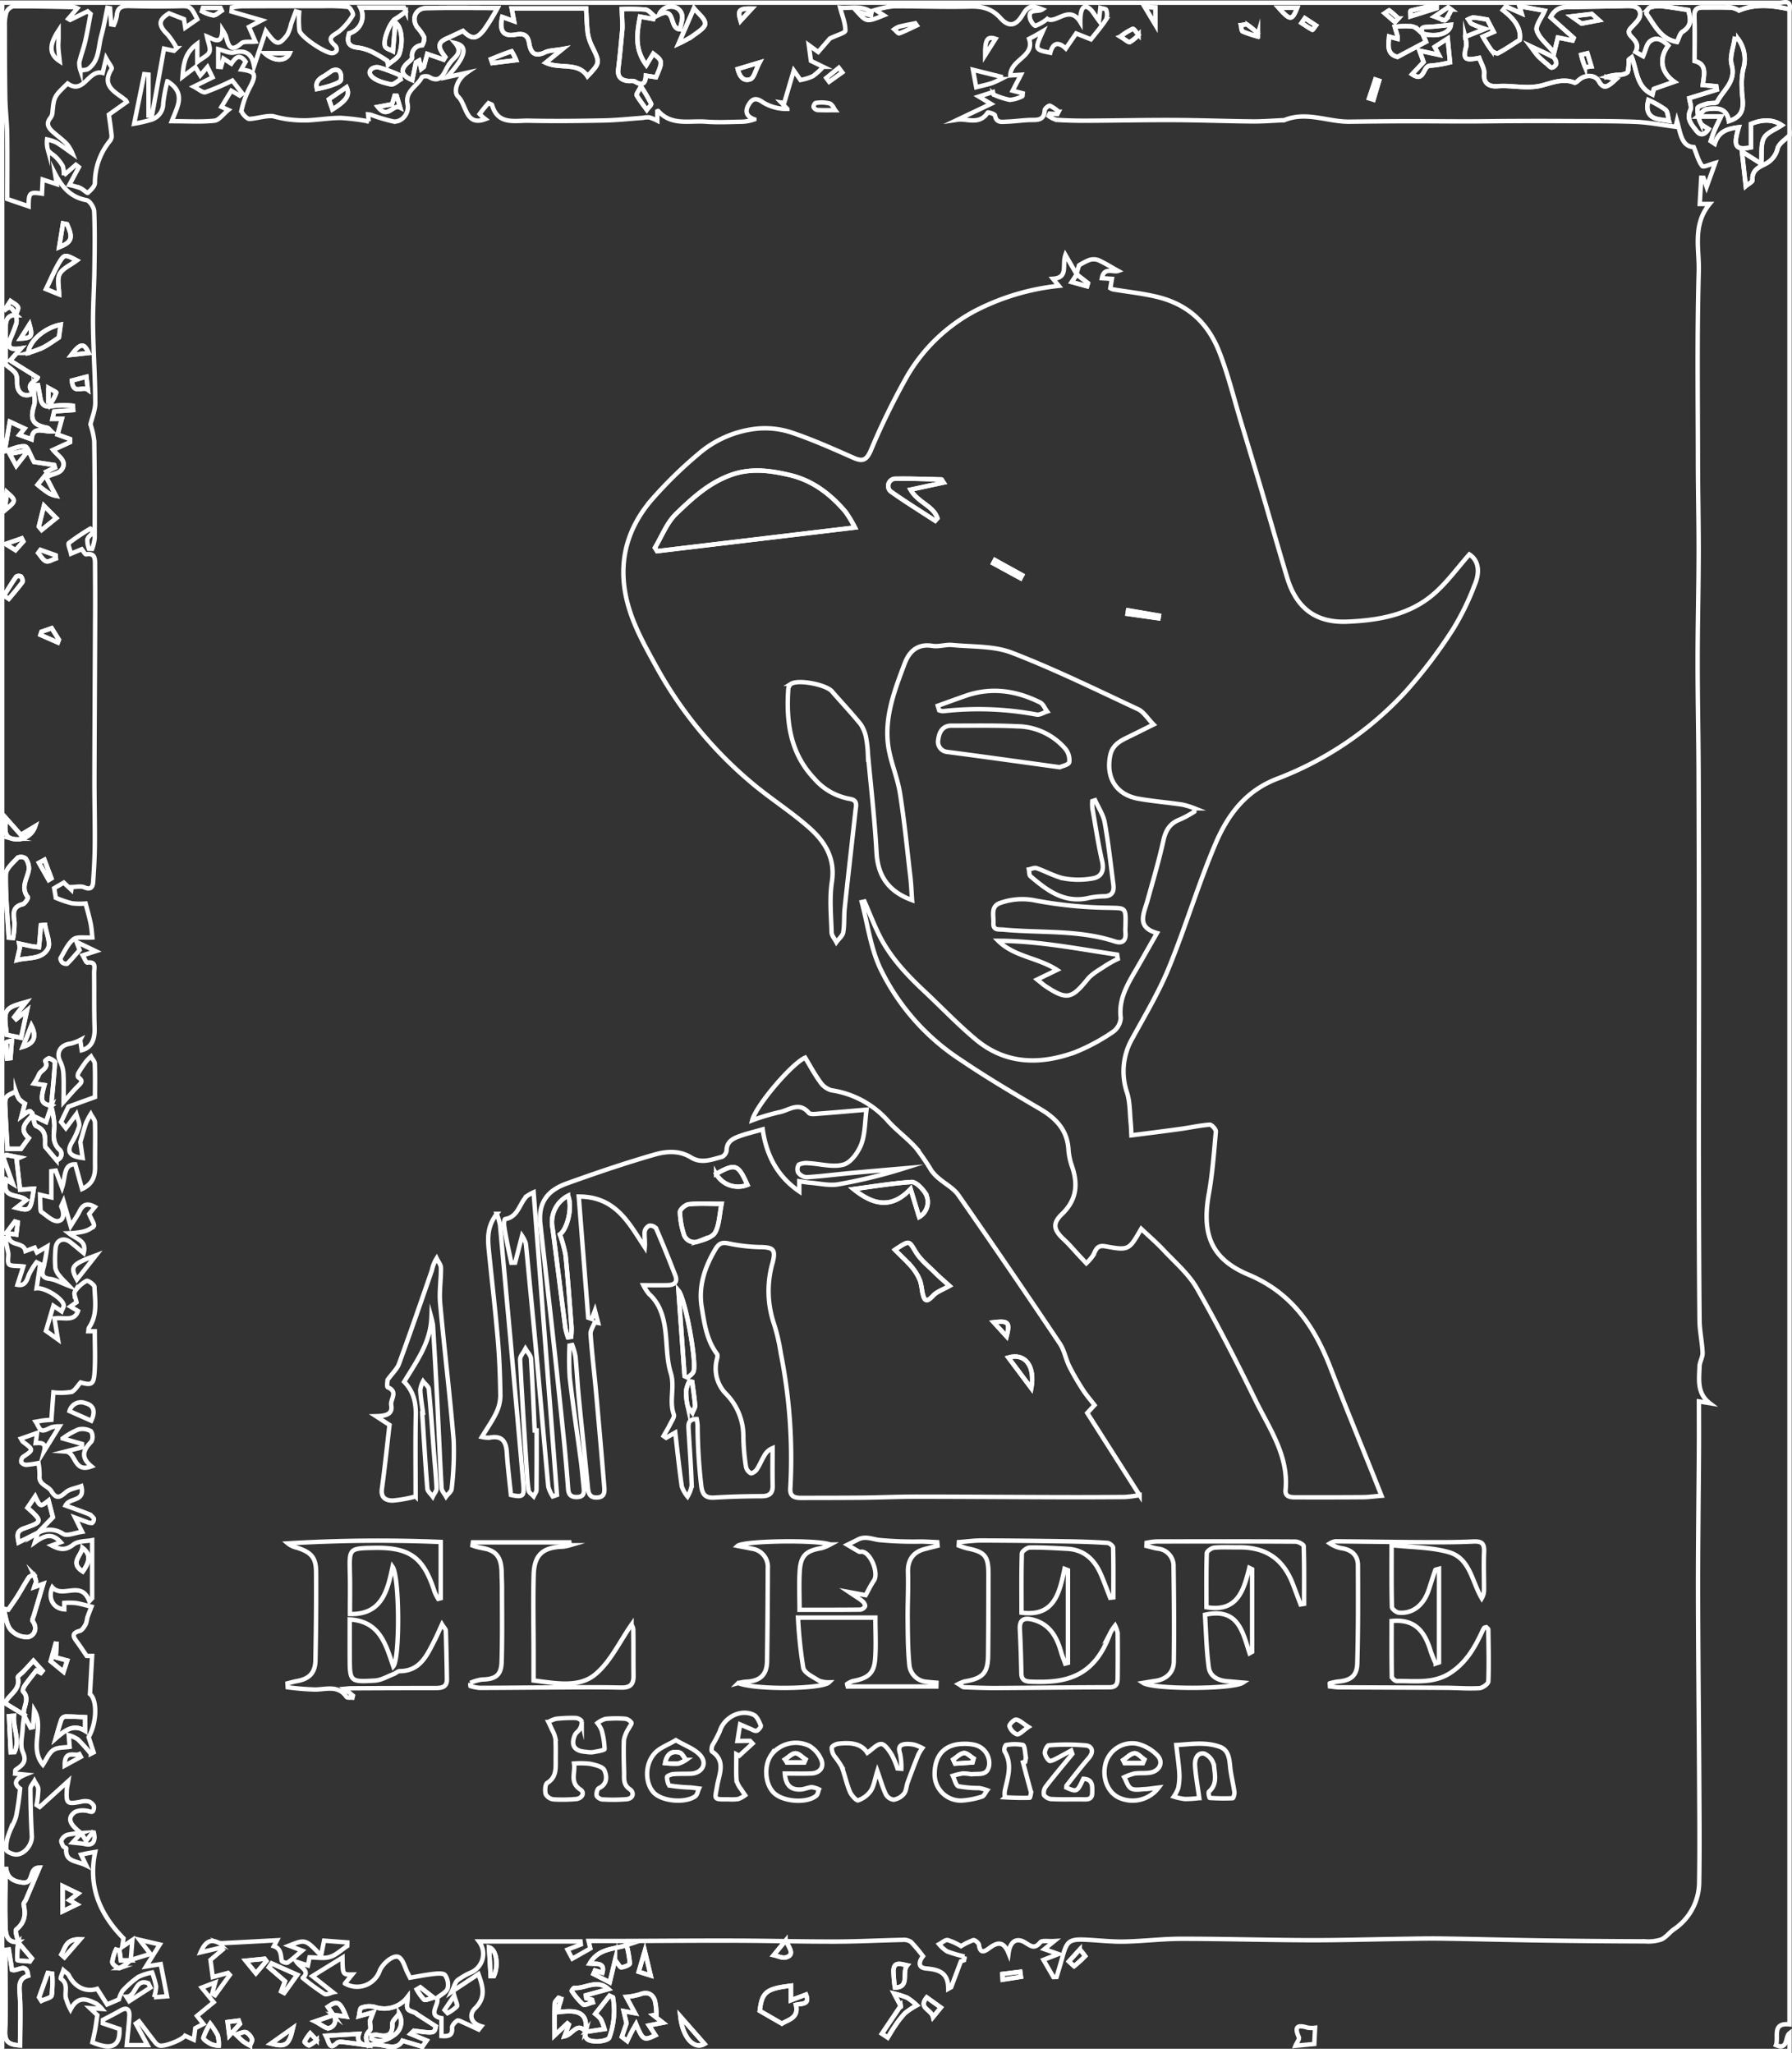 <svg xmlns="http://www.w3.org/2000/svg" viewBox="0 0 405 464">
  <rect x="0" y="0" width="405" height="464" fill="#333333" stroke="none"/>
  <defs>
    <style>
      .cls-1 {
        fill: none;
        stroke: #fff;
        stroke-miterlimit: 10;
      }
    </style>
  </defs>
  <g id="Layer_2" data-name="Layer 2">
    <g id="Layer_1-2" data-name="Layer 1">
      <g>
        <path class="cls-1" d="M404.439,30.594V457.5c-4.107-.437-2.377,2.937-3.07,4.69,2.825,1.175,1.984-1.849,3.07-2.69v4H.5V.6Q201.344.6,402.189.622c.967,0,2.654-.752,2.25,1.478-3.889-.884-7.746-1.257-11.411.265a5.423,5.423,0,0,0-1.678-.64c-2.151-.087-4.307-.035-6.461-.048-1.281-.008-1.983.4-1.944,1.893.09,3.366.028,6.737.028,10.223,2.917.691,2.122,3.127,1.864,5.415l3.049.285.122.779-6.219,1.915c.113.927.581,1.978.259,2.649-1,2.069.316,3.359,1.327,4.7.9,1.194,1.889,1,2.777-.373-.695-.5-1.555-.8-1.81-1.371a7.277,7.277,0,0,1-.694-3.339c.027-.391,1.337-.778,2.108-1.009s2.122-.007,2.335-.429c1.343-2.659,4.35-4.56,3.274-8.392-.493-1.754.4-3.9.666-5.863l.841.1a7.746,7.746,0,0,1,1.111,6.755,15.565,15.565,0,0,0-.317,4.134c-.086,2.823,1.546,6.245-2.94,7.623-.469-3.14-2.8-3.007-5.119-2.666-.538.079-.981.8-1.925,1.625h5.278c-.635,1.344-1.117,2.285-1.527,3.256-.314.745-.539,1.529-.8,2.295l.9.6c.882-2.8,2.905-3.421,5.437-3.722-1.344,4.36-.714,5.27,2.767,4.546V28c2.161-.879,4.7-1.253,6.978.294-1.476,1-3.376,1.634-4.065,2.92-.761,1.423-.413,3.439-.595,5.8l-4.371-2.768c.293,2.635.565,5.083.868,7.816.553-.476,1.547-.959,1.516-1.366-.171-2.294,1.547-2.973,3.04-3.716a5.223,5.223,0,0,0,2.661-3.513C402.144,32.34,403.512,31.541,404.439,30.594ZM75.287,455.358l2.956.375c-1.385-3.439-2.014-3.7-4.153-2.192.428.633.846,1.251,1.275,1.877l-4.15,1.414c1.373.69,2.529,1.748,3.207,1.5A1.813,1.813,0,0,0,75.287,455.358ZM11.624,249.924l-1.21,3.642-3.062-1.437c-.466-1.347-.466-1.347-2.492.14l.762-2.847a6.432,6.432,0,0,1-1.31-1.055,8.028,8.028,0,0,1-.746-1.666c-2.452,1.119-2.482,1.12-2.371,3.728.129,3.042.319,6.082.487,9.208H4.744L6.5,257.2c-2.27-1.927-.785-3.544.925-5.133.251.84.278,2.216.79,2.429,2.624,1.095,1.809,3.375,2.017,4.672l2.534,3.009a1.391,1.391,0,0,0,.542-2.491c-1.591-1.65-1.1-3.409-1.02-5.3a20.738,20.738,0,0,0-.725-4.406c.307-3.288.649-6.574.857-9.868.019-.3-.795-.76-1.294-.921-.23-.074-.935.563-.918.594.951,1.7-1.058,2.042-1.427,3.125a11.516,11.516,0,0,1-1.116,1.964l2.387.345C9.052,248.764,9.258,249.383,11.624,249.924ZM132.33,459.2c.8-5.077-2.753-4.882-6.287-4.454.193-.873.243-1.183.332-1.482.147-.493.343-.973.451-1.472a1.329,1.329,0,0,0-.592-.294c-.334.4-.844.835-.861,1.278-.086,2.238-.039,4.481-.039,7.226,1.232-1.167,2.061-1.953,2.891-2.738l.341.284-.978,2.634c1.908-.415,2.8-3.329,4.775-1.029-.5,1.936,1.132,2.112,2.19,2.19,1.074.079,2.958-.267,3.17-.881a17.828,17.828,0,0,0,.81-9.064l-.775-.37-3.237,4.1a5.961,5.961,0,0,1,1.262,1.208,12.58,12.58,0,0,1,.839,2.214l-2.179.334C133.736,459,133.029,459.106,132.33,459.2ZM321.546,7.654c-.774-.583-1.481-1.5-2.337-1.671a17.524,17.524,0,0,0-3.983.076c.207.712.421,1.423.618,2.139a2.9,2.9,0,0,1,0,.59l-1.906-.526c-.175,2.084-.516,3.983,1.9,4.606l6.4-3.406c-.223-.544-.5-1.214-.774-1.884,3.283.936,6.221-.027,6.447-1.974-1.8.171-3.635.445-5.472.485C321.051,6.12,321.163,6.742,321.546,7.654ZM3.667,71.2c-1.726-.07-2.36.924-2.367,2.478-.014,3.111,0,6.223,0,8.72.985.892,1.945,1.409,2.325,2.2.4.83.116,1.957.345,2.9.432,1.789,2.041,2.317,3.652,1.3a7.35,7.35,0,0,1,.156,2.586c-1.1,3.43-.47,4.654,2.943,5.3.217.042.386.338.883.8-2.009.072-4.237-1.267-4.463,1.8l-2.765-.993,1.167-1.45L2.213,95.3l-1.146,6.679c1.669-.459,3.157-1.223,4.565-1.1.649.058,1.142,1.858,2.07,3.521l4.542.685.182.589-1.929.917.638.925c.954-.436,2.267-.618,2.792-1.359,1.4-1.969-.745-3.011-1.913-4.476l3.821-1.749-.015-.716L13,98.207l.987-3.55H11.861l.388-1.677,4.288-.308-.044-.978a21.124,21.124,0,0,0-4.594.065c-1.994.456-2.557-.472-2.828-2.082-.147-.878-.317-1.753-.477-2.629l-.737.037c-.071.59-.142,1.179-.22,1.755-2.295-1.982.71-2.786.87-3.5L2.29,81.467,4.731,78.74c-2.323.372-3.236-.06-2.339-2.3a34.339,34.339,0,0,0,1.315-3.393,5.708,5.708,0,0,0-.119-1.907c.182-.6.679-1.362.473-1.76-.305-.586-1.109-.913-1.7-1.351L.88,70.274C2.751,68.382,2.989,70.585,3.667,71.2Zm.488,367.692a20.18,20.18,0,0,0-.246,4.036c.023.215,1.852.232,2.847.341l.455-.664L4.1,438.941c-.16-1-.792-2.59-.4-2.906,1.953-1.572,2.154-3.414,1.648-5.614-.071-.309.35-.719.511-1.1,1-2.358,2-4.719,3.071-7.25-2.641.022-1.024,3.717-3.853,3.368-2.255-.278-3.516-1.164-3.733-3.524-.15,4.533-.24,8.948-.1,13.357C1.287,437.036,1.436,439.111,4.155,438.889Zm79.162,23.369c2.7-.957,6.088,1.786,7.636-1.064l4.516,1.34.952-1.393-3.628-1.485.731-.721c4.655.6,4.655.6,4.975-.994l-4.239-2.73c-.541-.574-1.644-.6-2.059-1.141-.4-.524-.086-1.59-.086-2.766a6.584,6.584,0,0,1-7.418,2.259,4.972,4.972,0,0,0-3.032.181c-.388.143-.394,1.319-.544,1.908l3.219-.877L83.6,456.71c0,.766.313,1.832-.058,2.191-1.2,1.161-.846,2.2-.211,3.355-1.968-.078-2.757-1.065-2.218-2.615l-7.464.432c.8,1.519.72,3.37,2.561,1.58.254-.247.87-.22,1.3-.169C79.446,461.712,81.38,462,83.317,462.258ZM8.506,346.467l3.448-3.576-.981-3.764c-1.835,1.449-1.913,1.432-3.032-.934L6.22,340.748c3.418,3.036,3.419,3.214-.78,4.655-1.858.638-1.489,1.738-1.234,3.177l4.367-2.192-.683,2.17c2.034-1.445,3.814-2.3,5.828-.024l-2.041.733c1.862,1,3.217,1.143,4.891-.192,1.08-.861,2.95-.731,4.257-1V361.2l-.639.677c-1.789-4.9-5.993-.553-8.35-3.137-1.09,2.477.232,4.8,2.689,4.966v-1.456a17.507,17.507,0,0,1,2.617.025c1.193.192,2.36.544,3.537.829-.322.837-.671,1.664-.957,2.513a7.493,7.493,0,0,1-.34,1.444c-.353.585-.81,1.378-1.367,1.522-1.966.506-1.409,1.4-.6,2.492.709.96,1.358,1.966,2.171,3.152h1.233l-.487,8.615c1.656,1.311,1.6,6.427-.3,9.737l1.128,3.445-.628.325a43.634,43.634,0,0,0-2.928-3.256,7.191,7.191,0,0,0-2.069-.943l.209,2.631c-1.125.183-2.659.043-3.665.705-1.048.69-1.588,2.153-2.381,3.323-3.161-3.839.366-8.429-1.972-12.338l-.271,3.851-.551.127q-.741-1.411-1.477-2.827c-.379-1.767,1.494-3.622-.224-5.384-.162-.166.157-.971.428-1.357.794-1.131,1.676-2.2,2.56-3.341l1.039.528.381-.468L7.549,375.32c-.868.94-1.552,1.685-2.24,2.425-.448.483-1.366,1.068-1.283,1.422.6,2.544-1.585,3.571-2.616,5.216a1.257,1.257,0,0,0-.159.591l4.237,2.59c-.121.973-.305,1.943-.349,2.918-.082,1.837-.662,3.934.015,5.457,1.034,2.326-.213,3.042-1.625,4.04-.13.092-.067.456-.112.857l2.294.219C3.392,402,3,403.129,4.543,404.222a61.578,61.578,0,0,1-.88,6.158c-.362,1.467-1.255,2.8-1.729,4.246a8.236,8.236,0,0,0-.509,3.41c.054.445,1.292.991,2.032,1.059,1.955.181,3.847-2.166,3.735-4.162-.2-3.572-.3-7.151-.321-10.728,0-.568.594-1.14.913-1.711.308.614.857,1.223.873,1.844a24.636,24.636,0,0,1-.391,3.578l.711.453,6.44-5.832c-.169,1.022-.3,1.5-.32,1.984-.156,3.091.051,3.248,3.174,2.665a3.9,3.9,0,0,1,1.722-.07,2.046,2.046,0,0,1,1.2,1c.152.352-.064,1.218-.314,1.308-.416.148-.989-.23-1.5-.227a4.62,4.62,0,0,0-2.38.274c-1.859,1.285-1.411,2.736,1.345,4.8l.048-.018a21.032,21.032,0,0,0-3.19.409,2.36,2.36,0,0,0-1.309,1.213c-.155.337.177.95.4,1.384.112.219.689.335.677.462-.293,3.138,2.257,2.725,4.533,3.864l-1.176-2.437c.587-.127.985-.22,1.385-.3.378-.073.759-.131,1.8-.307-1.646,7.859,1.074,14.078,6.392,19.51l-.3,1.96,2.308-1.572c-.129,1.657-.244,3.128-.36,4.6H27.312L27,440.778l-.782-.186a8.953,8.953,0,0,0-.841,2.864c.02.492,1.273,1.444,1.664,1.309a9.643,9.643,0,0,0,2.442-1.8l4.5-1.395-2.466-3.187,4.6,1.062c-1.1,1.763-2.151,3.433-3.117,4.974l3.327-.534c.55,2.814.973,4.987,1.419,7.269l-2.939.222a8.709,8.709,0,0,0,.474-2.449,21.555,21.555,0,0,0-.895-3.159,12.2,12.2,0,0,0-3.152,1.023,22.217,22.217,0,0,0-3.535,3.128,6.634,6.634,0,0,0-.82,1.934L24.211,453l-2.252-3.531c-2.631.82-5.048-.4-6.364-3-.247-.489-.835-.805-1.266-1.2-.213.655-.744,1.79-.59,1.892,1.674,1.109.936,2.72,1.1,4.165a13.254,13.254,0,0,0,1.1,2.822c1.745-3.307,3.808-2.3,5.817-1.339a6.589,6.589,0,0,1,1.308,1.206l-2.729-.175,1.659,1.572c-.182,1.227-.3,2.173-.467,3.107-.189,1.035-.43,2.06-.64,3.044,3.867,1.621,6.311,1.314,6.109-3.025l-3.754-1.273.013-.772c1.3-.689,2.617-1.337,3.884-2.077,1.606-.939,2.185-.26,2.088,1.315-.13,2.114-.377,4.221-.585,6.452h4.69c-.961-1.769-1.8-3.311-2.635-4.854l.74-.52c1.2,1.58,2.379,3.168,3.6,4.73a2.131,2.131,0,0,0,.929.726c1.176.381,5.249-1.309,5.839-2.195l1.991.9.341-2.613,1.823-.948-1.433-1.824,3.759-3.087-2.694-3.305,3.034-1.159-.664,2.514.65.369,3.326-4.591-.406-.453-3.455.934-.5-3.878,2.759-2.346-.385-.435-4.628,1.085c1.032-2.349,2.152-3.087,4.017-2.217a2.626,2.626,0,0,0,1.2.116c3.916-.2,7.831-.413,12.066-.641l-.713,1.345c1.645.547,1.546,1.972,1.77,3.3.038.222,1.081.582,1.336.407,1.091-.75,2.061-1.676,3.285-2.717l-2.963-1.118c3.724-1.471,3.724-1.471,7.245,2.253.247-1.235.427-2.135.677-3.381l5.251.4-.018.812c-1.3.854-2.49,2.034-3.914,2.47-1.391.426-3.015.092-4.607.092l-.368,1.829-2.6-.836c.926,1.352,3.246,2.092,1.425,3.654a54.308,54.308,0,0,0,4.9,3.6c.523.309,1.564-.259,1.944-.337l-4.653-3.669,6.8-4.2c.041,3.868.041,3.868,2.193,3.836l-1.637,2.024a5.441,5.441,0,0,0,7.812-2.727c.591-1.75,3.232-3.931,4.4-3.2.994.618,1.322,2.308,1.944,3.524.11.217.217.435.551,1.1,1.709-.284,3.532-.657,5.373-.862.866-.1,2.208-.193,2.553.28a3.779,3.779,0,0,1,.565,3.011c-.29.843-1.477,1.379-2.411,2.169.709,1.329-2.325,3.97,1.031,4.542v4.038c1.632.112,2.546-.1,2.391-1.849-.046-.521.622-1.264,1.155-1.614.277-.183.989.231,1.474.443,1.142.5,2.266,1.039,3.4,1.563l.584-.746c-2.638-.76-2.688-2.827-1.452-4.021,2.512-2.428,1.875-4.807.8-7.772l-6.057,4.016c.595-1.219.779-2.161,1.351-2.636a15.313,15.313,0,0,1,3.192-1.818,4.6,4.6,0,0,0,1.628-6.939H131.2l.079.688-3.023,1.163,1.095,2.043,4.072-2.308-.4-1.692c3,0,5.76.007,8.517,0,8.316-.026,16.632-.1,24.947-.073,7.482.023,14.963.225,22.444.208,5.054-.011,10.108-.283,15.163-.386a2.772,2.772,0,0,1,1.82.491,35.75,35.75,0,0,1,2.682,3.2c-.68.883-1.482,2.576.738,2.779,2.895.264,4.967.909,4.985,4.592l.645-.357c.7-1.857,1.4-3.713,2.2-5.857l.709-.248.124-.837a30.474,30.474,0,0,1-3.9-1.134,7.91,7.91,0,0,1-1.861-1.643c.664-.338,1.412-1.057,1.976-.934a13.423,13.423,0,0,1,2.982,1.369,15.637,15.637,0,0,1,2.785-1.364c.315-.09,1.213.639,1.269,1.069.282,2.146,1.32,1.485,2.359.721,1.652-1.214,3.15-1.779,4.332,1.172.349-2.752,1.855-3.559,3.7-2.437,1.378.839,2.157,1.587,3.476-.037.394-.485,1.76-.182,3.153-.269l-2.239,1.824,3.193,1.106-3.4,1.31c.856,1.477,1.556,2.685,2.257,3.893l.714-.023c.424-1.437.876-2.867,1.267-4.314,1.054-3.906,1.577-4.3,5.617-4.093,2.815.145,5.633.468,8.444.41,4.306-.088,8.607-.633,12.909-.633,9.616,0,19.231.29,28.846.32,6.886.021,13.773-.192,20.659-.291,3.059-.044,6.118-.128,9.176-.083,7.794.116,15.587.326,23.382.439q11.349.163,22.7.195a9.51,9.51,0,0,0,3.625-.412c1.071-.448,1.847-1.553,2.829-2.267a12.891,12.891,0,0,0,5.77-10.519c.133-7.813.05-15.631.009-23.446-.075-14.112-.24-28.224-.262-42.336-.017-10.635.138-21.269.2-31.9.023-3.688,0-7.376,0-11.144l2.438.4c-2.945-2.277-2.384-5.386-2.305-8.3.028-1.037.737-2.074.694-3.092-.1-2.455-.668-4.9-.692-7.347-.119-12.4-.153-24.8-.165-37.195-.014-14.735.041-29.471.037-44.206q0-20.953-.075-41.907c-.035-8.554-.225-17.107-.223-25.66,0-8.15.217-16.3.236-24.45.016-6.906-.163-13.812-.169-20.718-.013-14.308-.216-28.622.186-42.919.141-5.017-1.469-10.486,2.446-15.217h-2.222l.337-5.941.5.005c.179.519.358,1.037.714,2.066.823-2.275,1.446-3.995,1.958-5.411-1.08.285-2.662,1.038-2.932.711-.83-1.007-1.159-2.428-1.929-4.284-2.819-.166-2.994-3.179-3.8-5.934l-.31,1.333c-3.187-.407-6.108-.991-9.048-1.109-5.2-.21-10.421-.151-15.633-.179q-6.1-.033-12.2,0c-3.4.011-6.8.073-10.206.075-4.565,0-9.131-.05-13.7-.041-4.3.009-8.6.057-12.9.108-4.933.058-9.811-2.431-14.79-.326-.07.03-.165-.01-.248-.006-2.324.1-4.648.3-6.97.272-5.9-.058-11.8-.289-17.7-.312-6.539-.026-13.079.12-19.619.152-2.293.011-4.592-.036-6.879-.192a5.44,5.44,0,0,1-1.8-.884l.233-.529,1.754.112.279-.546a8.9,8.9,0,0,0-1.967-1.351c-.255-.095-1.169.628-1.185,1-.112,2.586-1.95,2.158-3.576,2.235-1.66.079-3.313.315-4.973.371-1.1.038-2.4.367-2.687-1.424-.05-.311-1.558-.757-1.632-.644-1.914,2.932-4.694,1.305-6.806,1.621l7.525-3.572-2.738-1.652,3.2-1.024c.063.29.162.751.122.566a16.462,16.462,0,0,0,3.673,1.2,7.771,7.771,0,0,0,2.818-.806c.1-.035.071-.428.106-.677l-2.279-.588,1.865-3.6-2.383.155c.059-3.681,5.59-4.192,4.234-8.274.628-.331,1.074-.556,1.51-.8.452-.251.894-.519,1.613-.939-1.882,4.178-1.882,4.178,1.671,4.881.553-2.113,1.69-2.673,3.5-.956l2.347-3.4,3.34,1.33c1.136-1.455,2.412-2.915,3.452-4.527A3.117,3.117,0,0,0,250,2.21c-.06-.233-.838-.279-1.314-.418l-.316,2.9c-1.039-1.356-1.5-2.34-2.265-2.868-1.255-.861-1.992.216-1.947,3.173-2.445-4.063-5.52.5-7.457-.727a9.832,9.832,0,0,1-2.665,1.553c-.317.058-1.071-.965-1.231-1.6-.611-2.42,1.775-1.391,2.788-2.1-2.536-.99-3.277-.765-4.484,1.247-1.521,2.535-3.106,2.841-5.012.71-1.885-2.109-4.076-2.673-6.843-2.6-5.76.153-11.529-.092-17.294-.068a23.526,23.526,0,0,0-4.125.844l1.907,1.2c-3.826,1.555-3.9,1.547-6.027-.8l3.138.83.132-.738c-2.334-1.655-5-.768-7.105-1.012.5,1.923,1.192,3.554,1.174,5.178,0,.515-1.91,1.011-3.49,1.781l-2.647,3.053-2.124-1.55c.225,1.668.383,2.836.48,3.561l2.773,1.341a14.806,14.806,0,0,1-2.34,2.122,11.988,11.988,0,0,1-2.793.859l-1.512-2.15c-.759,2.568-1.464,4.955-2.169,7.342l-.67-.1,1.373,1.438a10.233,10.233,0,0,1-5.483-1.465c-1.53-1.116-2.389-.913-3.217.452-.857,1.412-.734,2.665,1.247,3.377a9.5,9.5,0,0,1-2.754.538c-2.748.046-5.51.192-8.243-.014-3.679-.279-7.758.976-10.745-2.433-.016-.017-.139.061-.187.082v2.12a10.91,10.91,0,0,0-1.814-.742,5.421,5.421,0,0,0-1.47.108c-2.939.209-5.876.534-8.818.592-5.638.112-11.281.176-16.917.051-3.173-.07-7.036,1.052-8.331-3.578-.029-.1-.283-.145-.8-.389a26.313,26.313,0,0,0-2,2.46,10.486,10.486,0,0,0,1.28,1.148c-4.5,1.723-4.225-3.28-6.146-5.086-1.149-1.08-.233-3.9,1.88-5.359l-4.42.974c4.245-4.637,4.927-7.006,1.843-7.724,1.821,2.132.111,3-.867,4.182a9.654,9.654,0,0,0-1.209,1.882c-.82,1.664-1.733,2.867-3.819,1.586-.393-.242-1.484-.157-1.607.093-1.007,2.053-3.846,3.071-3.219,6.085.437,2.1-1.381,4.2-3.271,3.885a39.528,39.528,0,0,1-4.937-1.47,5.084,5.084,0,0,0-.713-.114l.145,1.591a49.672,49.672,0,0,0-6.265-.793c-2.584-.008-5.166.449-7.755.554a29.214,29.214,0,0,1-4.609-.288,29.547,29.547,0,0,1-3.061-.678c-1.712-.111-3.473.528-5.267.639-.6.037-1.91-1.411-1.8-1.959a20.375,20.375,0,0,1,1.94-5.276c1.475-2.844,1.241-3.5-1.989-3.924l.969-1.777c-1.472-2.031-2.39-.749-3.222.453L50.5,13.242l-.548,1.911-.634-.059V11.108c1.322.314,2.543,1,3.547.765,2.518-.594,4.032.067,4.555,3.088l2.658-7.949c2.4,3.307,2.892,3.363,4.84.863a8.651,8.651,0,0,0,.854-2.407c.347-.972.717-1.935,1.077-2.9l.769.207a21.727,21.727,0,0,0,.055,4.117c.287,1.464,5.939,5.211,7.434,5.126a1.26,1.26,0,0,0,.952-.568,1.208,1.208,0,0,0-.27-1.091c-2.273-1.9-.305-2.339.941-3.328a13.938,13.938,0,0,0,3.019-3.6c.194-.313-.6-1.8-1.061-1.859a42.9,42.9,0,0,0-5.676-.194q-9.169-.012-18.338.025a18.022,18.022,0,0,0-2.263.288l-.092.918,6.828,1.973-2.873,1.5,1.449,3.33c-1.34.13-2.6-.136-3.178.374-2.573,2.292-2.94.318-3.48-1.579a10.3,10.3,0,0,0-.8-1.486c-.071,3.62-1.888,2.177-3.5,1.524.267,1.367.865,2.561.57,3.462-.27.821-1.508,1.325-2.747,2.308V9.882c-2.767,2.027-3.124,4.441-3.342,7.5l2.893-2.21,1.124,1.87,1.63-1.905,1.144,2.353-4.248,2.085c1.1.562,2.035,1.451,2.627,1.263a59.721,59.721,0,0,0,6.1-2.624l2.262,2.925-.6.467L52.273,20.5l-2.224,3.651,1.551.7c-1.182.957-2.1,2.323-3.146,2.431-3,.309-6.052.108-9.63.108,1.2-3.221,3.357-6.314-1-9.029a37.381,37.381,0,0,0-.941,4.949,3.808,3.808,0,0,1-2.7,3.756,33.428,33.428,0,0,1-3.865.892L32.6,16.758l.966.1v9.274l.767.07c.906-5.03,1.811-10.059,2.738-15.211l2.252.492.612-.582A17.261,17.261,0,0,0,37.86,7.784c-2.158-2.1-2.074-3.323.346-4.777l3.375,1.321.291,1.916,2.712-1.876C43.069,1.276,42.941,1.316,40.169,1.4c-3.623.11-7.254.056-10.878-.041-1.642-.044-2.774.231-2.888,2.173a8.665,8.665,0,0,1-.661,2.085l-.615-.1-.259-3.65-.6-.089c-.449,2.1-.791,4.239-1.373,6.306-.724,2.568-.422,5.577-2.883,7.439-.451.34-1.205.278-1.82.4a5.127,5.127,0,0,1-.273-1.8c.364-1.613.969-3.172,1.343-4.784.475-2.047.817-4.125,1.216-6.19l-.671-.59L15.842,4.5l-.411-.243L17.48,1.86a2.75,2.75,0,0,0-.8-.252c-4.558-.1-9.118-.219-13.676-.183a2.311,2.311,0,0,0-1.578,1.4,10.289,10.289,0,0,0-.339,3.2c0,5.408.011,10.816.107,16.223.047,2.651.382,5.3.421,7.949.071,4.886.02,9.774.02,14.778L6.47,46.626c0-3.091.227-3.286,3.015-2.863l.162-3.186,3.158,1.036-.37-2.392c1.57,3.039,3.5,5.358,7.11,6.01.739.134,1.709,1.653,1.745,2.566.173,4.434.107,8.879.043,13.319-.06,4.151-.359,8.3-.307,12.451.073,5.8.475,11.592.512,17.389.011,1.708-.735,3.42-1.093,4.95a18.547,18.547,0,0,1,.856,3.777c.11,7.313.118,14.628.1,21.942a10.735,10.735,0,0,1-.57,2.413l-.734-.017a5.366,5.366,0,0,1-.359-2.1c.157-.618.859-1.1,1.321-1.638l-.628-.826a53.1,53.1,0,0,0-4.863,3.259c-.281.229.275,1.486.478,2.422l2.427-1.02c.349.422.748,1.209,1,1.165,1.982-.34,2,.928,2.007,2.254.013,3.494.039,6.989.026,10.483-.05,12.559-.132,25.117-.165,37.676-.013,4.971.12,9.944.089,14.915-.018,2.9-.175,5.809-.38,8.706-.079,1.116-.5,1.865-1.989,1.221-.813-.353-1.9-.063-2.87-.063l-.079.6-1.7-1.607-2.173,1.269.38,2.166a23.719,23.719,0,0,0,3.665,1.242,15.818,15.818,0,0,0,3.065.045c.428,1.665.854,3.089,1.146,4.541.226,1.129.283,2.292.381,3.135-1.8.122-3.453-.256-4.274.405-1.278,1.03-2.02,2.746-2.9,4.224-.125.21.14.832.4,1.047s.956.385,1.118.225c.952-.936,1.8-1.973,2.766-3.062l-.7-1.846,4.347,2.1-2.935.942c.369.615.765,1.671,1.021,1.638,2.152-.278,1.541,1.231,1.553,2.269.048,4.175-.031,8.352.105,12.523.088,2.687-.75,4.451-2.9,5.012l-.352-2.31a10.125,10.125,0,0,1-2.178.827c-2.394.288-3.352,2.1-2.271,4.187a7.032,7.032,0,0,1,.666,2.8c.1,1.888.03,3.785.03,6.209,1.307-1.465,2.177-2.534,3.15-3.5.716-.709,1.479-1.265.151-2.1-.14-.088-.115-.686.029-.931a30.813,30.813,0,0,1,1.741-2.614,11.037,11.037,0,0,1,1.12-1.15c.3.549.84,1.09.86,1.65.094,2.553.041,5.111.041,7.52l-6.008,2.176L13.8,253.57l1.094,1.4,2.357-3.168c.279,1.095.819,2.016.633,2.754a16.668,16.668,0,0,1-1.7,3.726c-1.137,2.094-.364,3.039,2.489,3.412l-.51-3.59c.529-1.788.858-3.085,1.3-4.34a14.742,14.742,0,0,1,1.053-1.983c.333.639.936,1.272.952,1.919.084,3.331-.02,6.667.016,10,.023,2.161-.578,3.912-2.936,5.006l-1.54-5.573c-2.685-.078-2.147,2.775-2.978,5.25L12.6,264.549l-1,.136v5.923l-2.545-.6c.024.9.03,1.8.078,2.7.022.406-.016,1.021.217,1.177,1.215.817,2.6,2.222,3.753,2.079,1.449-.179,1.375-1.937.743-3.278-.044-.093.112-.281.511-1.186l1.606,5.584c.93-1.518,1.567-2.4,2.035-3.358.757-1.556,1.756-1.924,3.45-.957l-1.294,1.576c.476,1.18,1.315,2.413,1.041,2.757a5.462,5.462,0,0,1-2.633,1.287,18.523,18.523,0,0,1-2.99.328c1.83,1.43,4.073,1.629,3.338,4.466-1.152-.946-2.054-1.729-3-2.455-1.54-1.179-3.178-.525-3.354,1.4a24.421,24.421,0,0,0-.039,4.467,4.183,4.183,0,0,0,1.041,1.861c.489.635,1.1,1.176,2.021,2.136-1.943-.735-3.08-1.412-4.283-1.563-1.867-.234-1.895-1.093-1.465-2.575a48.043,48.043,0,0,0,.856-4.766L8.35,283.044l-.518-1.083-2.07.771c-.455-2.183-3.5-.972-3.827-3.32l-.769.377.669,3.228c.19.827-.252,2.049.176,2.67.356.515,1.738.323,3.268.522l-1.331,4.148c1.516.3,2.04-.649,2.505-2.088a14.974,14.974,0,0,1,1.806-3l.833.414-.827,5.473c1.986-.218,5.928,2.338,6.137,3.8.055.388-.278.831-.49,1.4l-1.846-1.253-1.678,5.666,2.712,1.941-.8-4.751c2.137-.331,4.49.817,5.328-1.673l-1.717-1.013,1.377-.971c-.154-.846-.689-1.893-.368-2.421a7.236,7.236,0,0,1,2.648-2.412c.285-.158,1.766.858,1.783,1.367.11,3.116.737,6.352-1.242,9.2-.123.177-.084.465-.139.821h1.447c0,3.171.157,6.241-.047,9.288-.184,2.754-.69,2.966-3.143,2.289-.744.785-1.322,1.914-2.152,2.148a15.085,15.085,0,0,1-4.008.093l-.452,6.2c-.359.027-1.042.057-1.72.136-.608.071-1.209.2-1.813.3.453.683.8,1.793,1.386,1.937.7.173,1.6-.528,2.434-.75a8.016,8.016,0,0,1,1.53-.151c-1.329,2.147-2.391,3.864-3.454,5.58.513-1.981-.859-1.854-1.918-1.789l.312-2.29-3.638,1.278c.2.322.283.585.461.719,2.423,1.828,2.41,1.8,0,3.416a1.316,1.316,0,0,0-.373,1.224,1.435,1.435,0,0,0,1.165.559,23.732,23.732,0,0,0,2.714-.4,15.405,15.405,0,0,1,.236,2.838c-.241,2.1,1.9,2.268,2.649,3.489,1.068,1.745,1.823,1.579,3.226.325.892-.8,2.337-.976,3.565-1.444.938,3.665-2.624,2.482-3.566,4.385,1.822.665,3.53,1.248,5.2,1.924a2.71,2.71,0,0,1,1.206,1.027,1.135,1.135,0,0,1-.406,1,2.916,2.916,0,0,1-1.322-.291c-.634-.209-1.255-.458-2.52-.926l1.586,3.206c-1.677.241-3.311,1.011-4.232.5A5.431,5.431,0,0,0,8.506,346.467ZM368.3,6.68c.828-1.069,2.229-2.074,2.355-3.219.216-1.965-1.511-2.161-3.149-2.114-4.057.117-8.116.144-12.174.234-1.717.038-3.572-.219-4.894,2.327l5.225,4.68-.241.575-3.339-.678-.841,3.425c-1.6-1.931-3.337-3.265-3.914-4.987-.361-1.079,1.02-2.74,1.771-4.492L343.4,1.4l.486,1.625-3.566-1.567-.651.828c2.336,1.83,4.2,3.882,3.794,6.729-1.711,1.081-3.245,2.137-4.878,3.006-.313.167-1.193-.259-1.5-.654a32.144,32.144,0,0,1-1.956-3.094l2.454-1.063c-.638-1.223-1.129-2.162-1.461-2.8-1.224-.188-2.138-.388-3.061-.443a3.617,3.617,0,0,0-1.22.39c.259.358.441.861.791,1.045a28.215,28.215,0,0,0,2.994,1.129l-4.467,1.785a6.7,6.7,0,0,1,.221,2.066c-.746,3.007-.419,3.384,2.931,2.7.4,1.172,1.232,2.417,1.126,3.575-.229,2.53,1.521,2.943,3.049,2.82,3.311-.267,6.547.708,9.977-.166,2.238-.57,4.811-1.682,7.372-.63.219.09.711-.343,1.008-.609,1.392-1.249,3.633-1.258,4.5.283,1.119,2,2.1,1.209,3.893-.462l-2.143-.511a9.349,9.349,0,0,1,3.125-.471c.6-.062,1.526-.311,1.671-.708a12.344,12.344,0,0,0,.209-2.635c.027-.215.434-.384.7-.605,1.22,3.03,1.008,6.686,4.681,8.387.165-.727.286-1.264.283-1.251l4.635-1.625c-3.107-2.185-3.484-5.361-1.361-8.178-1.2-1.173-2.6-2.175-4.129-.948-.782.626-.973,1.991-1.567,3.328l-1.7-.947C371.078,8.936,367.31,8.291,368.3,6.68ZM123.331,14.171c3.27,1.535,7.269-.252,9.444,3.062,2.864-3.032,2.838-3.019,1.114-6.606a10.367,10.367,0,0,1-1.032-3.055c-.254-1.947-.281-3.924-.389-5.661H115.645l.544,2.883-2.683-.958c-.7,3.256.262,4.485,3.075,3.976,1.741-.315,2.714.089,3.01,1.931.329,2.045,1.159,3.246,3.549,2.1,1-.478,2.234-.448,4-.762ZM112.436,1.8c-5.367,0-10.741-.069-16.112.032-2.375.044-3.393,2.316-2.066,4.3a11.157,11.157,0,0,1,1.566,2.206c.186.546-.207,1.854-.493,1.9a2.284,2.284,0,0,0-2.175,2.715c.011.31-.374.7-.669.944-2.158,1.764-1.954,3.11.686,4.21l.822-4,.739-.436.461,1.917.588-.465.779-2.933,3.712,1.287.365-.575c-1.088-1.516-2.352-3.041.258-4.183,1.24-.542,2.457-1.137,3.73-1.729,1.977,1.935,3.033,1.978,4.807-.3A47.609,47.609,0,0,0,112.436,1.8ZM88.809,11.568c-.653-.349-1.387-.5-1.7-.952-.78-1.129,1.008-5.692,2.29-6.367A20.128,20.128,0,0,0,91.713,2.6L91.3,1.74H81.464a4.059,4.059,0,0,1-2.551,5.806c-.645,2-.126,3.069,2.171,3.24A10.725,10.725,0,0,1,84.6,12a30.945,30.945,0,0,1,2.92,1.74l.177.905c.882-.808,2.232-1.461,2.558-2.452C91.2,9.322,90.746,6,89.346,5.08Zm59.456,5.884c1.544-3.639,1.544-3.639-.624-5.319-.492.811-.978,1.612-1.566,2.579-2.71-3.616-2.137-7.273-1.43-10.956l2.993.54.171-.738c-.645-.487-1.248-1.312-1.942-1.4a47.677,47.677,0,0,0-5.338-.113c.043,1.064.094,2.127.128,3.19a11.752,11.752,0,0,1-.012,1.49c-.286,2.958-.54,5.921-.91,8.869-.213,1.705.554,2.484,2.117,2.7.568.077,1.263-.105,1.7.162,1.689,1.039,2.365.355,2.408-1.372ZM1.88,363.757.828,363.6c.48,1.594.587,3.49,1.555,4.69a4.97,4.97,0,0,0,3.993,1.671c1.286-.255,2.262-1.892.993-3.6-.173-.232.159-.859.288-1.294.673-2.275,1.356-4.547,2.124-7.115l-2.033.722c.205-.667.436-1.035.392-1.367a7.076,7.076,0,0,0-.5-1.441c-.39.21-.928.322-1.142.647-.893,1.358-1.663,2.8-2.528,4.174C3.314,361.737,2.58,362.737,1.88,363.757Zm.11,76.832-.673.067c-.045.61-.128,1.22-.128,1.83,0,5.517.2,11.042-.036,16.548-.109,2.6,1.088,3.057,3.38,3.222,0-4.049.2-7.949-.085-11.813-.144-1.947-.1-3.36,1.919-3.938-.338-3.231-2.444-.834-3.657-1.334ZM1.972,211.907l.982.063a17.973,17.973,0,0,0,.308-3.534c-.188-1.8-.612-3.482,1.873-4.09.514-.126,1.286-1.421,1.167-1.573-1.739-2.219-.114-4.2.226-6.285A3.851,3.851,0,0,0,5.78,194a1.806,1.806,0,0,0-1.751-.189c-1.06,1.158-2.683,2.491-2.706,3.785C1.239,202.359,1.71,207.135,1.972,211.907ZM143.519,454.965l-2.573-.466.65,2.743-1.061,3.079,1.221.935c.312-.646.61-1.3.94-1.936.282-.547.6-1.075,1.062-1.9,1.518,3.662,1.769,3.792,4.374,2.541l-1.46-2.225,3.151-.614-2.154-1.683.671-.114a13.194,13.194,0,0,0-.347-3.255c-.555-1.525-1.729-2-3.37-1.358a16.916,16.916,0,0,1-3.08.592ZM381.572,2.267c-2.287-.334-4.172-.678-6.073-.856a6.447,6.447,0,0,0-2.681.31c-.37.131-.841,1.189-.681,1.415,1.834,2.609,3.246,5.734,6.88,6.34.424-.818.627-1.924,1.269-2.322C382.724,5.641,381.835,3.681,381.572,2.267ZM178.751,448.75c-5.611.685-6.551,1.465-7.046,5.694l5,2.884c1.358-.852,3.927-1.246,3.17-4.255,1.345-.325,3.219.041,2.285-2.313l-3.412,1.29Zm-39.74-5.8c.718.876,1.114,1.7,1.426,1.67.693-.068,1.922-.58,1.913-.882a25.512,25.512,0,0,0-.728-4.142c-3.018.99-6.355.693-8.351,4.16,1.7.105,3.477-.218,2.879,2.071l-1.678-.5-.344.782L137.8,448C138.272,446.038,138.58,444.751,139.011,442.946ZM5.936,271.2l-2.244,1.754c3.145.8,3.2.737,3.945-4.311l-3.106.218L3.737,261.9l.7-.306-3-.59-.7.522,2.14,5.966-1.464-.9C.194,271.01,4.21,269.706,5.936,271.2ZM327.714,14.091c-.212-2.147-.358-3.631-.531-5.387l-2.948,1.9.937,1.787-4.368-.94.928,2.568-2.6,2.766c2.908,1.978,2.36-1.92,4.1-1.936A25.553,25.553,0,0,0,327.714,14.091ZM3.658,230.335l-.44-.48,2.65-3.386c-4.988,1.4-5.086,1.586-4.339,7.4l3.239.662,1.343-6.195Zm.664-17.091.168.941-.653,2.8c2.47-.647,5.6-.079,6.979-2.555.717-1.287-.364-3.575-.633-5.412l-.949.085c-.082,1.064-.159,2.129-.25,3.193-.05.59-.124,1.178-.188,1.767-.6-.079-1.208-.131-1.8-.243C6.1,213.648,5.212,213.437,4.322,213.244ZM199.314,459.607l1.321.874c.56-.9,1.081-1.83,1.69-2.7a20.586,20.586,0,0,1,2.228-2.836,17.422,17.422,0,0,1,2.661-1.765,13.678,13.678,0,0,0-2.2-1.722,21.408,21.408,0,0,0-2.948-.929c.5.941,1.006,1.878,1.5,2.825.07.135.059.313,0-.054ZM153.354,9.888A24.618,24.618,0,0,0,156.5,8.171c1.108-.841,2.893-1.9,2.875-2.831-.021-1.156-1.593-2.284-2.537-3.477ZM13.308,76.281l.406-2.925c-3.632.726-7.063,3.652-7.346,6.422a27.593,27.593,0,0,0,3.371-1.24C11,77.887,12.15,77.026,13.308,76.281ZM137.5,449.527c-2.541-2.342-5.155-.092-7.729-.258-.18-.012-.6.619-.555.681a16.064,16.064,0,0,0,2.574,3.041c.372.294,1.433-.281,2.179-.46l-.179-.6-1.287-.347-.1-.66ZM90.567,17.922l-.2-.917a36.4,36.4,0,0,0-4.7-1.765c-1.34-.314-2.717.756-1.806,1.862.935,1.135,2.873,1.593,4.461,1.968C88.944,19.218,89.811,18.335,90.567,17.922ZM17.349,58.853c-2.541-1.371-2.832-1.431-3.921.39-1.174,1.966-2.052,4.109-3.015,6.085l2.94,1.193c0-1.656-.49-3.424.133-4.605C14.148,60.663,15.864,59.965,17.349,58.853ZM75.027,15.985c-.675.453-1.321.958-2.032,1.345-1.359.741-1.71,1.743-1.337,2.785a26.748,26.748,0,0,0,3.022-.751c.866-.328,2.271-.748,2.365-1.309C77.289,16.61,76.738,15.253,75.027,15.985ZM12.6,392.87c2.18-1.891,4.025-3.319,6.639-1.7V388.08c-1.594-.068-3-.167-4.4-.157a1.2,1.2,0,0,0-.926.589C13.483,389.682,13.175,390.9,12.6,392.87Zm51.815,54.891-.862,2.281.683.359,2.938-4.1-5.785-2.571-.608.888ZM372.54,22.6c-.573,2.217-.189,3.99,2.6,4.4.685.1,1.368.214,2.052.321-.247-.869-.226-2.056-.8-2.539A22.156,22.156,0,0,0,372.54,22.6ZM49.437,462.308a7.748,7.748,0,0,0-.23-2.327,18.023,18.023,0,0,0-1.7-2.641,14.524,14.524,0,0,0-1.542,3.2c-.078.337,1.091,1.1,1.8,1.442A5.2,5.2,0,0,0,49.437,462.308Zm104.312-6.623c.6,5.139,3.256,7.529,5.472,6.23ZM153.671,6.637c.292-1.653,1.263-3.447-.56-4.757a2.9,2.9,0,0,0-4.15,1.445C152.809,1.409,151.134,6.45,153.671,6.637ZM4.711,188.671c-1.258-1.414-2.407-2.708-3.358-3.778-.391,3.256-.109,4.305,1.439,4.657a4.285,4.285,0,0,0,5.165-2.832ZM14.153,426.24v5.716l3.22-1.557-1.672-.963,1.953-1.5ZM8.841,451.378l.511.8c.812-.4,2.219-.679,2.326-1.218a25.584,25.584,0,0,0,.112-4.913l-.988-.157Zm193.4-2.179c3.535-.079,1.473-3.439,2.8-5.044-1.611-.346-3.058-.894-3.117,1.3A34.689,34.689,0,0,0,202.241,449.2ZM74.332,22.436l.794,2.307c3.361-2.116,3.962-3.3,3.2-5.034ZM8.773,119l.646.771,3.3-2.682L9.939,114.3ZM.887,134.612l1.1.731c1.035-1.249,2.115-2.466,3.067-3.775.178-.246-.041-.957-.3-1.275a1.134,1.134,0,0,0-1.094.026C2.687,131.712,1.8,133.172.887,134.612ZM166.725,15.6c.346,1.384,1.111,2.909,2.827,2.32.856-.293,1.2-2.07,2.11-3.8ZM3.145,387.765l-1.121.082.391,8.134.862-.022C4.566,393.226,2.926,390.5,3.145,387.765Zm174.391,50.808-2.675,3.276c.929.2,1.961.751,2.766.518C179.483,441.829,178.723,440.585,177.536,438.573ZM144.851,19.51c-.587,1.172-1.106,1.782-.972,2.011.676,1.158,1.521,2.217,2.307,3.311.345-.476,1.086-1.123.967-1.4A36.61,36.61,0,0,0,144.851,19.51ZM15.153,50.667l-.917-.183-.871,5.395C16.285,54.7,16.545,53.767,15.153,50.667ZM116.652,13.6a12.827,12.827,0,0,0-1.019-2c-1.586.493-3.122,1.149-4.67,1.767l.3.89ZM18.714,355.152c1.736-2.445,1.709-4-.076-5.352C18.381,351.564,15.671,353.24,18.714,355.152Zm92.173,91.44.741-.02c1.083-2.324.616-6.057-1.111-6.479ZM8.5,109.554a25.17,25.17,0,0,0,2.535,1.917,6.211,6.211,0,0,0,1.607.575l-2.419-4.619Zm52.711,352.3c3.4.843,4.117.346,5-3.531Zm180.362-18.575,1.173,1.074a28.026,28.026,0,0,0,2.5-2.287,11.871,11.871,0,0,0-1.229-1.49Zm11.637-435c1.113.664,1.81,1.367,2.15,1.223a8.187,8.187,0,0,0,1.949-1.625c-.444-.479-1.03-1.43-1.305-1.347A13.312,13.312,0,0,0,253.214,8.277ZM59.823,12.032c2.259,2.047,4.889,1.8,5.644,0ZM14.364,377.818l.824-2.551-2.577-.7.173-3.073-.227-.028-1.1,3.964ZM324.679,1.857l.013-.737c-1.964.407-3.938.778-5.873,1.294-.147.04-.019,1.108-.019,1.282ZM57.838,445.956,60.2,443.2l-.392-.526-4.292.434C56.319,444.094,56.921,444.833,57.838,445.956ZM53.3,459.805c.817.766,1.246,1.234,1.742,1.613a14.06,14.06,0,0,0,1.469.881c.167-.491.593-1.09.443-1.45a2.8,2.8,0,0,0-1.366-1.566C55.011,459.1,54.235,459.561,53.3,459.805Zm156.144-8.41c-2.008,2.475,1.015,2.664,1.432,4.448l1.757-2.157ZM89.662,21.661l-.493-.013-.57,1.9-3.21.6c2.262,2.923,3.368-.7,5.05.15ZM16.246,86.008c.264,3.35,2.373,1.157,3.615,2.074l-.329-2.944Zm129.481,354.88-1.371,4.728,2.7.843C146.583,444.476,146.223,442.964,145.727,440.888ZM45.879,1.782l-.22.762a8.418,8.418,0,0,0,2.546.919c.621.018,1.263-.676,1.9-1.053l-.28-.628ZM18.106,438.287c-3.327-.129-3.357,2.03-4.233,3.438l.7.619ZM9.375,142.773l-.231.707,3.935,1.722.235-.621-1.631-2.618ZM293.172,1.765h-4.2C291.621,4.716,292,4.7,293.172,1.765ZM12.638,126.2l-.067-.7-3.433-1.219-.5.682c.579.659,1.048,1.615,1.772,1.884C10.994,127.064,11.885,126.449,12.638,126.2Zm271.5-117.98.183-.62a21.02,21.02,0,0,0-2.362-1.979c-.351-.223-1,.019-1.508.049.122.5.1,1.3.393,1.439A26.014,26.014,0,0,0,284.138,8.223ZM2.193,102.585l1.481,2.7,2.242-2.874L5.6,101.9ZM226.536,446.106l.07,1.292,4.127-.646-.152-1.144ZM5.171,236.578c2.509-.723,3.2-2.283,1.92-4.806ZM54.225,457.4l-.27-.755-2.515.317.387,3.055ZM324.194,3.742c1.216.418,2.223,1.01,2.445.793A9.26,9.26,0,0,0,328.01,2.17l-.715-.518ZM95,449.122l-.805.483a11.365,11.365,0,0,0,1.658,2.305c.273.238,1.143-.209,2.161-.439ZM294.9,4.11l-.755,1.09c.815.533,1.615,1.092,2.471,1.548.068.036.52-.649.794-1Zm-33.759,1.5V1.7l-2.427-.138ZM10.044,194.313l-1.244.672L11,198.87l.62-.369Zm60.062,265.2a10.081,10.081,0,0,0-1.28,1.915c-.051.136.827.9,1.076.812a7.06,7.06,0,0,0,1.672-1.183ZM20.032,79.774c-1.016-2.344-1.9-2.24-3.907.428Zm291.654-61.52-.861-.281q-.7,2.12-1.409,4.237l1,.318ZM1.248,122.942l2.254,1.4,1.767-1.974-.357-.7Zm.358,116.283.766-.09.31-3.943c-.368.107-1.247.234-1.251.385C1.4,236.79,1.526,238.009,1.606,239.225ZM315.272,5.008l.789-.832A21.6,21.6,0,0,0,314,2.377c-.136-.1-.684.4-1.043.621ZM1.542,111.234l-.431,4.09C3.714,113.166,3.714,113.166,1.542,111.234ZM1.41,278.652l2.271.353.331-2.761-.65-.189Zm9.525-191v3.158l.626.247a12.508,12.508,0,0,0,1.159-2.317C12.764,88.594,11.725,88.127,10.935,87.656Zm159-85.726c-2.934-.041-3.274.377-2.562,2.776ZM4.612,76.542c2.565-.139,2.81-.557,2.053-3.236Z"/>
        <path class="cls-1" d="M404.439,30.594c-.927.947-2.3,1.746-2.673,2.877a5.223,5.223,0,0,1-2.661,3.513c-1.493.743-3.211,1.422-3.04,3.716.031.407-.963.89-1.516,1.366-.3-2.733-.575-5.181-.868-7.816l4.371,2.768c.182-2.362-.166-4.378.595-5.8.689-1.286,2.589-1.923,4.065-2.92-2.276-1.547-4.817-1.173-6.978-.294v5.3c-3.481.724-4.111-.186-2.767-4.546-2.532.3-4.555.917-5.437,3.722l-.9-.6c.265-.766.49-1.55.8-2.295.41-.971.892-1.912,1.527-3.256h-5.278c.944-.825,1.387-1.546,1.925-1.625,2.316-.341,4.65-.474,5.119,2.666,4.486-1.378,2.854-4.8,2.94-7.623a15.565,15.565,0,0,1,.317-4.134,7.746,7.746,0,0,0-1.111-6.755l-.841-.1c-.265,1.966-1.159,4.109-.666,5.863,1.076,3.832-1.931,5.733-3.274,8.392-.213.422-1.559.2-2.335.429s-2.081.618-2.108,1.009a7.277,7.277,0,0,0,.694,3.339c.255.571,1.115.872,1.81,1.371-.888,1.371-1.877,1.567-2.777.373-1.011-1.342-2.323-2.632-1.327-4.7.322-.671-.146-1.722-.259-2.649l6.219-1.915-.122-.779-3.049-.285c.258-2.288,1.053-4.724-1.864-5.415,0-3.486.062-6.857-.028-10.223-.039-1.49.663-1.9,1.944-1.893,2.154.013,4.31-.039,6.461.048a5.423,5.423,0,0,1,1.678.64c3.665-1.522,7.522-1.149,11.411-.265Z"/>
        <path class="cls-1" d="M368.3,6.68c-.987,1.611,2.781,2.256,1.339,5.055l1.7.947c.594-1.337.785-2.7,1.567-3.328,1.534-1.227,2.933-.225,4.129.948-2.123,2.817-1.746,5.993,1.361,8.178l-4.635,1.625c0-.013-.118.524-.283,1.251-3.673-1.7-3.461-5.357-4.681-8.387-.27.221-.677.39-.7.605a12.344,12.344,0,0,1-.209,2.635c-.145.4-1.072.646-1.671.708a9.349,9.349,0,0,0-3.125.471l2.143.511c-1.8,1.671-2.774,2.458-3.893.462-.864-1.541-3.105-1.532-4.5-.283-.3.266-.789.7-1.008.609-2.561-1.052-5.134.06-7.372.63-3.43.874-6.666-.1-9.977.166-1.528.123-3.278-.29-3.049-2.82.106-1.158-.729-2.4-1.126-3.575-3.35.684-3.677.307-2.931-2.7a6.7,6.7,0,0,0-.221-2.066l4.467-1.785a28.215,28.215,0,0,1-2.994-1.129c-.35-.184-.532-.687-.791-1.045a3.617,3.617,0,0,1,1.22-.39c.923.055,1.837.255,3.061.443.332.636.823,1.575,1.461,2.8l-2.454,1.063a32.144,32.144,0,0,0,1.956,3.094c.311.395,1.191.821,1.5.654,1.633-.869,3.167-1.925,4.878-3.006.41-2.847-1.458-4.9-3.794-6.729l.651-.828,3.566,1.567L343.4,1.4l5.7,1.027c-.751,1.752-2.132,3.413-1.771,4.492.577,1.722,2.311,3.056,3.914,4.987l.841-3.425,3.339.678.241-.575-5.225-4.68c1.322-2.546,3.177-2.289,4.894-2.327,4.058-.09,8.117-.117,12.174-.234,1.638-.047,3.365.149,3.149,2.114C370.526,4.606,369.125,5.611,368.3,6.68Zm-22.4,3.768c.736.97,1.189,1.681,1.757,2.287a22.759,22.759,0,0,0,1.915,1.694c.372.317.749.82,1.152.85a1.293,1.293,0,0,0,.984-.835,1.889,1.889,0,0,0-.611-1.491C349.6,12.111,348.011,11.444,345.9,10.448Zm13.875-7.295L355.14,3.7l2.3,1.627,3.939-.745Zm-1.009,8.891-1.413.343a18.363,18.363,0,0,0,.853,2.707c.076.163.953-.047,1.46-.085Z"/>
        <path class="cls-1" d="M123.331,14.171l3.8-3.093c-1.761.314-3,.284-4,.762-2.39,1.149-3.22-.052-3.549-2.1-.3-1.842-1.269-2.246-3.01-1.931-2.813.509-3.773-.72-3.075-3.976l2.683.958-.544-2.883h16.823c.108,1.737.135,3.714.389,5.661a10.367,10.367,0,0,0,1.032,3.055c1.724,3.587,1.75,3.574-1.114,6.606C130.6,13.919,126.6,15.706,123.331,14.171Z"/>
        <path class="cls-1" d="M112.436,1.8a47.609,47.609,0,0,1-3,4.893c-1.774,2.274-2.83,2.231-4.807.3-1.273.592-2.49,1.187-3.73,1.729-2.61,1.142-1.346,2.667-.258,4.183l-.365.575-3.712-1.287-.779,2.933-.588.465-.461-1.917L94,14.1l-.822,4c-2.64-1.1-2.844-2.446-.686-4.21.3-.241.68-.634.669-.944a2.284,2.284,0,0,1,2.175-2.715c.286-.047.679-1.355.493-1.9A11.157,11.157,0,0,0,94.258,6.13c-1.327-1.985-.309-4.257,2.066-4.3C101.7,1.728,107.069,1.8,112.436,1.8Z"/>
        <path class="cls-1" d="M7.644,88.853l.213-1.768.737-.037c.16.876.33,1.751.477,2.629.271,1.61.834,2.538,2.828,2.082a21.124,21.124,0,0,1,4.594-.065l.044.978-4.288.308-.388,1.677h2.128L13,98.207l2.818,1.01.015.716-3.821,1.749c1.168,1.465,3.311,2.507,1.913,4.476-.525.741-1.838.923-2.792,1.359l-.638-.925,1.929-.917-.182-.589L7.7,104.4c-.928-1.663-1.421-3.463-2.07-3.521-1.408-.126-2.9.638-4.565,1.1L2.213,95.3l3.326,1.544-1.167,1.45,2.765.993c.226-3.064,2.454-1.725,4.463-1.8-.5-.46-.666-.756-.883-.8-3.413-.651-4.042-1.875-2.943-5.3a7.3,7.3,0,0,0-.161-2.594C7.608,88.783,7.644,88.853,7.644,88.853Z"/>
        <path class="cls-1" d="M88.809,11.568l.537-6.488c1.4.919,1.849,4.242.905,7.111-.326.991-1.676,1.644-2.558,2.452l-.177-.905A30.945,30.945,0,0,0,84.6,12a10.725,10.725,0,0,0-3.512-1.212c-2.3-.171-2.816-1.24-2.174-3.239A4.06,4.06,0,0,0,81.464,1.74H91.3l.412.863A20.128,20.128,0,0,1,89.4,4.249c-1.282.675-3.07,5.238-2.29,6.367C87.422,11.064,88.156,11.219,88.809,11.568Z"/>
        <path class="cls-1" d="M148.265,17.452l-2.308-.366c-.043,1.727-.719,2.411-2.408,1.372-.434-.267-1.129-.085-1.7-.162-1.563-.214-2.33-.993-2.117-2.7.37-2.948.624-5.911.91-8.869a11.752,11.752,0,0,0,.012-1.49c-.034-1.063-.085-2.126-.128-3.19a47.677,47.677,0,0,1,5.338.113c.694.084,1.3.909,1.942,1.4l-.171.738-2.993-.54c-.707,3.683-1.28,7.34,1.43,10.956.588-.967,1.074-1.768,1.566-2.579C149.809,13.813,149.809,13.813,148.265,17.452Z"/>
        <path class="cls-1" d="M83.339,462.26c-.648-1.157-1-2.2.2-3.359.371-.359.058-1.425.058-2.191l.745-1.935-3.219.877c.15-.589.156-1.765.544-1.908a4.972,4.972,0,0,1,3.032-.181,6.584,6.584,0,0,0,7.418-2.259c0,1.176-.313,2.242.086,2.766.415.546,1.518.567,2.059,1.141l4.239,2.73c-.32,1.6-.32,1.6-4.975.994l-.731.721,3.628,1.485-.952,1.393-4.516-1.34c-1.548,2.85-4.935.107-7.636,1.064Zm.588-2.279-.018.73c1.777,1.156,3.755.211,5.036-.7a3.607,3.607,0,0,0,1.231-4.922c-.675.966-1.534,1.629-1.5,2.249.134,2.725-1.263,3.029-3.419,2.534A4.369,4.369,0,0,0,83.927,459.981Z"/>
        <path class="cls-1" d="M1.88,363.757c.7-1.02,1.434-2.02,2.092-3.068.865-1.377,1.635-2.816,2.528-4.174.214-.325.752-.437,1.142-.647a7.076,7.076,0,0,1,.5,1.441c.044.332-.187.7-.392,1.367l2.033-.722c-.768,2.568-1.451,4.84-2.124,7.115-.129.435-.461,1.062-.288,1.294,1.269,1.706.293,3.343-.993,3.6a4.97,4.97,0,0,1-3.993-1.671c-.968-1.2-1.075-3.1-1.555-4.69Z"/>
        <path class="cls-1" d="M1.99,440.589l.72,4.582c1.213.5,3.319-1.9,3.657,1.334-2.02.578-2.063,1.991-1.919,3.938.286,3.864.085,7.764.085,11.813-2.292-.165-3.489-.623-3.38-3.222.232-5.506.041-11.031.036-16.548,0-.61.083-1.22.128-1.83Z"/>
        <path class="cls-1" d="M1.972,211.907c-.262-4.772-.733-9.548-.649-14.314.023-1.294,1.646-2.627,2.706-3.785A1.806,1.806,0,0,1,5.78,194a3.851,3.851,0,0,1,.748,2.491c-.34,2.087-1.965,4.066-.226,6.285.119.152-.653,1.447-1.167,1.573-2.485.608-2.061,2.287-1.873,4.09a17.973,17.973,0,0,1-.308,3.534Z"/>
        <path class="cls-1" d="M4.161,438.883c-2.725.228-2.874-1.847-2.927-3.607-.135-4.409-.045-8.824.1-13.357.217,2.36,1.478,3.246,3.733,3.524,2.829.349,1.212-3.346,3.853-3.368-1.071,2.531-2.066,4.892-3.071,7.25-.161.377-.582.787-.511,1.1.506,2.2.3,4.042-1.648,5.614-.392.316.24,1.9.4,2.906Z"/>
        <path class="cls-1" d="M143.519,454.965l-1.976-3.659a16.916,16.916,0,0,0,3.08-.592c1.641-.641,2.815-.167,3.37,1.358a13.194,13.194,0,0,1,.347,3.255l-.671.114,2.154,1.683-3.151.614,1.46,2.225c-2.605,1.251-2.856,1.121-4.374-2.541-.463.823-.78,1.351-1.062,1.9-.33.637-.628,1.29-.94,1.936l-1.221-.935,1.061-3.079-.65-2.743Z"/>
        <path class="cls-1" d="M7.422,252.068c-1.7,1.585-3.19,3.2-.92,5.129l-1.758,2.44H1.682c-.168-3.126-.358-6.166-.487-9.208-.111-2.608-.081-2.609,2.371-3.728a8.028,8.028,0,0,0,.746,1.666,6.432,6.432,0,0,0,1.31,1.055l-.762,2.847c2.026-1.487,2.026-1.487,2.5-.142Z"/>
        <path class="cls-1" d="M381.572,2.267c.263,1.414,1.152,3.374-1.286,4.887-.642.4-.845,1.5-1.269,2.322-3.634-.606-5.046-3.731-6.88-6.34-.16-.226.311-1.284.681-1.415a6.447,6.447,0,0,1,2.681-.31C377.4,1.589,379.285,1.933,381.572,2.267Z"/>
        <path class="cls-1" d="M178.751,448.75v3.3l3.412-1.29c.934,2.354-.94,1.988-2.285,2.313.757,3.009-1.812,3.4-3.17,4.255l-5-2.884C172.2,450.215,173.14,449.435,178.751,448.75Z"/>
        <path class="cls-1" d="M3.6,71.142a5.875,5.875,0,0,1,.111,1.9,34.339,34.339,0,0,1-1.315,3.393c-.9,2.243.016,2.675,2.339,2.3L2.29,81.467l6.217,3.869c-.16.718-3.165,1.522-.866,3.51,0,.007-.033-.063-.028-.055-1.606,1.027-3.215.5-3.647-1.29-.229-.945.052-2.072-.345-2.9-.38-.8-1.34-1.312-2.325-2.2,0-2.5-.01-5.609,0-8.72.007-1.554.641-2.548,2.367-2.478Z"/>
        <path class="cls-1" d="M139.011,442.946c-.431,1.8-.739,3.092-1.208,5.053l-3.675-1.9.344-.782,1.678.5c.6-2.289-1.179-1.966-2.879-2.071,2-3.467,5.333-3.17,8.351-4.16a25.512,25.512,0,0,1,.728,4.142c.009.3-1.22.814-1.913.882C140.125,444.647,139.729,443.822,139.011,442.946Z"/>
        <path class="cls-1" d="M321.473,7.579l.772,1.883-6.4,3.406c-2.415-.623-2.074-2.522-1.9-4.606l1.906.526a2.9,2.9,0,0,0,0-.59c-.2-.716-.411-1.427-.618-2.139a17.524,17.524,0,0,1,3.983-.076c.856.17,1.563,1.088,2.337,1.671Z"/>
        <path class="cls-1" d="M5.936,271.2c-1.726-1.491-5.742-.187-4.529-4.6l1.464.9-2.14-5.966.7-.522,3.005.59-.7.306.794,6.953,3.106-.218c-.741,5.048-.8,5.114-3.945,4.311Z"/>
        <path class="cls-1" d="M132.321,459.215l2.122-.328,2.179-.334a12.58,12.58,0,0,0-.839-2.214,5.961,5.961,0,0,0-1.262-1.208l3.237-4.1.775.37a17.828,17.828,0,0,1-.81,9.064c-.212.614-2.1.96-3.17.881-1.058-.078-2.688-.254-2.19-2.19Z"/>
        <path class="cls-1" d="M132.363,459.156c-1.973-2.3-2.867.614-4.775,1.029l.978-2.634-.341-.284c-.83.785-1.659,1.571-2.891,2.738,0-2.745-.047-4.988.039-7.226.017-.443.527-.88.861-1.278a1.329,1.329,0,0,1,.592.294c-.108.5-.3.979-.451,1.472-.089.3-.139.609-.332,1.482,3.534-.428,7.088-.623,6.282,4.46Z"/>
        <path class="cls-1" d="M5.488,387.564l-4.237-2.59a1.257,1.257,0,0,1,.159-.591c1.031-1.645,3.216-2.672,2.616-5.216-.083-.354.835-.939,1.283-1.422.688-.74,1.372-1.485,2.24-2.425L9.611,377.6l-.381.468-1.039-.528c-.884,1.14-1.766,2.21-2.56,3.341-.271.386-.59,1.191-.428,1.357,1.718,1.762-.155,3.617.222,5.386Z"/>
        <path class="cls-1" d="M8.573,346.388,4.206,348.58c-.255-1.439-.624-2.539,1.234-3.177,4.2-1.441,4.2-1.619.78-4.655l1.721-2.555c1.119,2.366,1.2,2.383,3.032.934l.981,3.764c-1.163,1.207-2.306,2.391-3.447,3.574Z"/>
        <path class="cls-1" d="M11.632,249.918c-2.374-.535-2.58-1.154-1.578-4.705l-2.387-.345A11.516,11.516,0,0,0,8.783,242.9c.369-1.083,2.378-1.428,1.427-3.125-.017-.031.688-.668.918-.594.5.161,1.313.625,1.294.921-.208,3.294-.55,6.58-.857,9.868Z"/>
        <path class="cls-1" d="M327.714,14.091a25.553,25.553,0,0,1-4.476.756c-1.742.016-1.194,3.914-4.1,1.936l2.6-2.766-.928-2.568,4.368.94-.937-1.787,2.948-1.9C327.356,10.46,327.5,11.944,327.714,14.091Z"/>
        <path class="cls-1" d="M11.565,249.974a20.738,20.738,0,0,1,.725,4.406c-.084,1.894-.571,3.653,1.02,5.3a1.391,1.391,0,0,1-.542,2.491l-2.534-3.009c-.208-1.3.607-3.577-2.017-4.672-.512-.213-.539-1.589-.793-2.427l-.069.061c.968.458,1.94.914,3.059,1.439.341-1.028.776-2.335,1.214-3.645Z"/>
        <path class="cls-1" d="M3.658,230.335l2.453-2-1.343,6.195-3.239-.662c-.747-5.814-.649-6,4.339-7.4l-2.65,3.386Z"/>
        <path class="cls-1" d="M4.322,213.244c.89.193,1.776.4,2.671.573.595.112,1.2.164,1.8.243.064-.589.138-1.177.188-1.767.091-1.064.168-2.129.25-3.193l.949-.085c.269,1.837,1.35,4.125.633,5.412-1.378,2.476-4.509,1.908-6.979,2.555l.653-2.8Z"/>
        <path class="cls-1" d="M199.314,459.607l4.246-6.3c.061.367.072.189,0,.054-.489-.947-1-1.884-1.5-2.825a21.408,21.408,0,0,1,2.948.929,13.678,13.678,0,0,1,2.2,1.722,17.422,17.422,0,0,0-2.661,1.765,20.586,20.586,0,0,0-2.228,2.836c-.609.867-1.13,1.8-1.69,2.7Z"/>
        <path class="cls-1" d="M153.354,9.888l3.481-8.025c.944,1.193,2.516,2.321,2.537,3.477.018.935-1.767,1.99-2.875,2.831A24.618,24.618,0,0,1,153.354,9.888Z"/>
        <path class="cls-1" d="M13.308,76.281c-1.158.745-2.309,1.606-3.569,2.257a27.593,27.593,0,0,1-3.371,1.24c.283-2.77,3.714-5.7,7.346-6.422Z"/>
        <path class="cls-1" d="M137.5,449.527l-5.095,1.4.1.66,1.287.347.179.6c-.746.179-1.807.754-2.179.46a16.064,16.064,0,0,1-2.574-3.041c-.047-.062.375-.693.555-.681C132.344,449.435,134.958,447.185,137.5,449.527Z"/>
        <path class="cls-1" d="M90.567,17.922c-.756.413-1.623,1.3-2.247,1.148-1.588-.375-3.526-.833-4.461-1.968-.911-1.106.466-2.176,1.806-1.862a36.4,36.4,0,0,1,4.7,1.765Z"/>
        <path class="cls-1" d="M17.349,58.853c-1.485,1.112-3.2,1.81-3.863,3.063-.623,1.181-.133,2.949-.133,4.605l-2.94-1.193c.963-1.976,1.841-4.119,3.015-6.085C14.517,57.422,14.808,57.482,17.349,58.853Z"/>
        <path class="cls-1" d="M75.027,15.985c1.711-.732,2.262.625,2.018,2.07-.094.561-1.5.981-2.365,1.309a26.748,26.748,0,0,1-3.022.751c-.373-1.042-.022-2.044,1.337-2.785C73.706,16.943,74.352,16.438,75.027,15.985Z"/>
        <path class="cls-1" d="M83.317,462.258c-1.937-.263-3.871-.546-5.812-.774-.43-.051-1.046-.078-1.3.169-1.841,1.79-1.763-.061-2.561-1.58l7.464-.432c-.539,1.55.25,2.537,2.225,2.617C83.339,462.26,83.317,462.258,83.317,462.258Z"/>
        <path class="cls-1" d="M297.219,458.266c-.073,1.433-.126,2.484-.186,3.667l-4.251.4c.276-.665.955-1.5.755-1.951-1.163-2.6-.078-2.761,2.036-2.131A6.719,6.719,0,0,0,297.219,458.266Z"/>
        <path class="cls-1" d="M12.6,392.87c.579-1.973.887-3.188,1.315-4.358a1.2,1.2,0,0,1,.926-.589c1.4-.01,2.8.089,4.4.157v3.089C16.621,389.551,14.776,390.979,12.6,392.87Z"/>
        <path class="cls-1" d="M64.411,447.761l-3.634-3.147.608-.888L67.17,446.3l-2.938,4.1-.683-.359Z"/>
        <path class="cls-1" d="M372.54,22.6a22.156,22.156,0,0,1,3.854,2.18c.573.483.552,1.67.8,2.539-.684-.107-1.367-.22-2.052-.321C372.351,26.589,371.967,24.816,372.54,22.6Z"/>
        <path class="cls-1" d="M49.437,462.308a5.2,5.2,0,0,1-1.676-.325c-.708-.338-1.877-1.105-1.8-1.442a14.524,14.524,0,0,1,1.542-3.2,18.023,18.023,0,0,1,1.7,2.641A7.748,7.748,0,0,1,49.437,462.308Z"/>
        <path class="cls-1" d="M153.749,455.685l5.472,6.23C157.005,463.214,154.346,460.824,153.749,455.685Z"/>
        <path class="cls-1" d="M153.671,6.637c-2.537-.187-.862-5.228-4.71-3.312a2.9,2.9,0,0,1,4.15-1.445C154.934,3.19,153.963,4.984,153.671,6.637Z"/>
        <path class="cls-1" d="M4.711,188.671l3.246-1.953a4.285,4.285,0,0,1-5.165,2.832c-1.548-.352-1.83-1.4-1.439-4.657C2.3,185.963,3.453,187.257,4.711,188.671Z"/>
        <path class="cls-1" d="M14.153,426.24l3.5,1.693-1.953,1.5,1.672.963-3.22,1.557Z"/>
        <path class="cls-1" d="M8.841,451.378l1.961-5.49.988.157a25.584,25.584,0,0,1-.112,4.913c-.107.539-1.514.82-2.326,1.218Z"/>
        <path class="cls-1" d="M202.241,449.2a34.689,34.689,0,0,1-.318-3.744c.059-2.194,1.506-1.646,3.117-1.3C203.714,445.76,205.776,449.12,202.241,449.2Z"/>
        <path class="cls-1" d="M74.332,22.436l3.993-2.727c.763,1.731.162,2.918-3.2,5.034Z"/>
        <path class="cls-1" d="M8.773,119l1.166-4.7,2.78,2.786-3.3,2.682Z"/>
        <path class="cls-1" d="M321.546,7.654c-.383-.912-.5-1.534.9-1.565,1.837-.04,3.669-.314,5.472-.485-.226,1.947-3.164,2.91-6.446,1.975Z"/>
        <path class="cls-1" d="M.887,134.612c.915-1.44,1.8-2.9,2.78-4.293a1.134,1.134,0,0,1,1.094-.026c.256.318.475,1.029.3,1.275-.952,1.309-2.032,2.526-3.067,3.775Z"/>
        <path class="cls-1" d="M166.725,15.6l4.937-1.485c-.906,1.735-1.254,3.512-2.11,3.805C167.836,18.5,167.071,16.979,166.725,15.6Z"/>
        <path class="cls-1" d="M3.145,387.765c-.219,2.731,1.421,5.461.132,8.194l-.862.022-.391-8.134Z"/>
        <path class="cls-1" d="M177.536,438.573c1.187,2.012,1.947,3.256.091,3.794-.805.233-1.837-.322-2.766-.518Z"/>
        <path class="cls-1" d="M144.851,19.51a36.61,36.61,0,0,1,2.3,3.925c.119.274-.622.921-.967,1.4-.786-1.094-1.631-2.153-2.307-3.311C143.745,21.292,144.264,20.682,144.851,19.51Z"/>
        <path class="cls-1" d="M4.1,438.941,7.211,442.6l-.455.664c-1-.109-2.824-.126-2.847-.341a20.007,20.007,0,0,1,.249-4.039Z"/>
        <path class="cls-1" d="M15.153,50.667c1.392,3.1,1.132,4.028-1.788,5.212l.871-5.395Z"/>
        <path class="cls-1" d="M29.486,442.967a9.643,9.643,0,0,1-2.442,1.8c-.391.135-1.644-.817-1.664-1.309a8.953,8.953,0,0,1,.841-2.864l.782.186.309,2.259h2.24Z"/>
        <path class="cls-1" d="M116.652,13.6l-5.389.659-.3-.89c1.548-.618,3.084-1.274,4.67-1.767A12.827,12.827,0,0,1,116.652,13.6Z"/>
        <path class="cls-1" d="M18.714,355.152c-3.043-1.912-.333-3.588-.076-5.352C20.423,351.153,20.45,352.707,18.714,355.152Z"/>
        <path class="cls-1" d="M110.887,446.592l-.37-6.5c1.727.422,2.194,4.155,1.111,6.479Z"/>
        <path class="cls-1" d="M8.5,109.554l1.723-2.127,2.419,4.619a6.211,6.211,0,0,1-1.607-.575A25.17,25.17,0,0,1,8.5,109.554Z"/>
        <path class="cls-1" d="M61.215,461.856l5-3.531C65.332,462.2,64.618,462.7,61.215,461.856Z"/>
        <path class="cls-1" d="M241.577,443.281l2.445-2.7a11.871,11.871,0,0,1,1.229,1.49,28.026,28.026,0,0,1-2.5,2.287Z"/>
        <path class="cls-1" d="M253.214,8.277a13.312,13.312,0,0,1,2.794-1.749c.275-.083.861.868,1.305,1.347A8.187,8.187,0,0,1,255.364,9.5C255.024,9.644,254.327,8.941,253.214,8.277Z"/>
        <path class="cls-1" d="M59.823,12.032h5.644C64.712,13.831,62.082,14.079,59.823,12.032Z"/>
        <path class="cls-1" d="M14.364,377.818l-2.908-2.39,1.1-3.964.227.028-.173,3.073,2.577.7Z"/>
        <path class="cls-1" d="M324.679,1.857,318.8,3.7c0-.174-.128-1.242.019-1.282,1.935-.516,3.909-.887,5.873-1.294Z"/>
        <path class="cls-1" d="M57.838,445.956c-.917-1.123-1.519-1.862-2.325-2.85l4.292-.434.392.526Z"/>
        <path class="cls-1" d="M53.3,459.805c.938-.244,1.714-.7,2.288-.522a2.8,2.8,0,0,1,1.366,1.566c.15.36-.276.959-.443,1.45a14.06,14.06,0,0,1-1.469-.881C54.543,461.039,54.114,460.571,53.3,459.805Z"/>
        <path class="cls-1" d="M209.441,451.4l3.189,2.291-1.757,2.157C210.456,454.059,207.433,453.87,209.441,451.4Z"/>
        <path class="cls-1" d="M75.354,455.41l-1.264-1.869c2.139-1.5,2.768-1.247,4.153,2.192l-2.956-.375Z"/>
        <path class="cls-1" d="M89.662,21.661l.777,2.64c-1.682-.854-2.788,2.773-5.05-.15l3.21-.6.57-1.9Z"/>
        <path class="cls-1" d="M16.246,86.008l3.286-.87.329,2.944C18.619,87.165,16.51,89.358,16.246,86.008Z"/>
        <path class="cls-1" d="M145.727,440.888c.5,2.076.856,3.588,1.329,5.571l-2.7-.843Z"/>
        <path class="cls-1" d="M45.879,1.782H49.82l.28.628c-.632.377-1.274,1.071-1.9,1.053a8.418,8.418,0,0,1-2.546-.919Z"/>
        <path class="cls-1" d="M18.106,438.287l-3.538,4.057-.7-.619C14.749,440.317,14.779,438.158,18.106,438.287Z"/>
        <path class="cls-1" d="M9.375,142.773l2.308-.81,1.631,2.618-.235.621L9.144,143.48Z"/>
        <path class="cls-1" d="M75.287,455.358a1.813,1.813,0,0,1-.865,2.974c-.678.248-1.834-.81-3.207-1.5,1.9-.648,3.026-1.031,4.144-1.418Z"/>
        <path class="cls-1" d="M293.172,1.765c-1.17,2.939-1.551,2.951-4.2,0Z"/>
        <path class="cls-1" d="M12.638,126.2c-.753.246-1.644.861-2.225.644-.724-.269-1.193-1.225-1.772-1.884l.5-.682,3.433,1.219Z"/>
        <path class="cls-1" d="M284.138,8.223a26.014,26.014,0,0,1-3.294-1.111c-.293-.138-.271-.941-.393-1.439.512-.03,1.157-.272,1.508-.049A21.02,21.02,0,0,1,284.321,7.6Z"/>
        <path class="cls-1" d="M2.193,102.585l3.4-.683.321.508-2.242,2.874Z"/>
        <path class="cls-1" d="M226.536,446.106l4.045-.5.152,1.144-4.127.646Z"/>
        <path class="cls-1" d="M5.171,236.578l1.92-4.806C8.372,234.3,7.68,235.855,5.171,236.578Z"/>
        <path class="cls-1" d="M54.225,457.4l-2.4,2.617-.387-3.055,2.515-.317Z"/>
        <path class="cls-1" d="M324.194,3.742l3.1-2.09.715.518a9.26,9.26,0,0,1-1.371,2.365C326.417,4.752,325.41,4.16,324.194,3.742Z"/>
        <path class="cls-1" d="M3.667,71.2c-.678-.612-.916-2.815-2.787-.923l1.48-2.248c.592.438,1.4.765,1.7,1.351.206.4-.291,1.16-.469,1.762Z"/>
        <path class="cls-1" d="M95,449.122l3.014,2.349c-1.018.23-1.888.677-2.161.439a11.365,11.365,0,0,1-1.658-2.305Z"/>
        <path class="cls-1" d="M294.9,4.11l2.51,1.639c-.274.35-.726,1.035-.794,1-.856-.456-1.656-1.015-2.471-1.548Z"/>
        <path class="cls-1" d="M261.137,5.614l-2.427-4.05,2.427.138Z"/>
        <path class="cls-1" d="M10.044,194.313l1.58,4.188-.62.369-2.2-3.885Z"/>
        <path class="cls-1" d="M70.106,459.514l1.468,1.544a7.06,7.06,0,0,1-1.672,1.183c-.249.089-1.127-.676-1.076-.812A10.081,10.081,0,0,1,70.106,459.514Z"/>
        <path class="cls-1" d="M20.032,79.774l-3.907.428C18.131,77.534,19.016,77.43,20.032,79.774Z"/>
        <path class="cls-1" d="M311.686,18.254l-1.269,4.274-1-.318q.705-2.118,1.409-4.237Z"/>
        <path class="cls-1" d="M1.248,122.942l3.664-1.27.357.7L3.5,124.344Z"/>
        <path class="cls-1" d="M1.606,239.225c-.08-1.216-.21-2.435-.175-3.648,0-.151.883-.278,1.251-.385l-.31,3.943Z"/>
        <path class="cls-1" d="M315.272,5.008,312.957,3c.359-.222.907-.717,1.043-.621a21.6,21.6,0,0,1,2.061,1.8Z"/>
        <path class="cls-1" d="M1.542,111.234c2.172,1.932,2.172,1.932-.431,4.09Z"/>
        <path class="cls-1" d="M1.41,278.652l1.952-2.6.65.189-.331,2.761Z"/>
        <path class="cls-1" d="M10.935,87.656c.79.471,1.829.938,1.785,1.088a12.508,12.508,0,0,1-1.159,2.317l-.626-.247Z"/>
        <path class="cls-1" d="M169.931,1.93l-2.562,2.776C166.657,2.307,167,1.889,169.931,1.93Z"/>
        <path class="cls-1" d="M4.612,76.542l2.053-3.236C7.422,75.985,7.177,76.4,4.612,76.542Z"/>
        <path class="cls-1" d="M16.389,34.725A8.514,8.514,0,0,0,15.2,32.649c-1.008-1.082-2.248-1.944-3.349-2.943-.941-.856-1.473-1.81-.488-3.025a2.234,2.234,0,0,0,.479-1.128c.35-3.7.339-3.7,3.438-6.684,3.687,2.643,4.629-3.244,7.923-2.393l.771-3.3c.639,1.169,1.441,2.078,1.255,2.378-2.5,4.048,1.024,5.271,3.212,7.128a1.351,1.351,0,0,1,.215.349L24.609,25.9c.212,1.6.464,3.224.62,4.861a1.774,1.774,0,0,1-.426,1.135,14.944,14.944,0,0,0-3.351,9.451c-.02.785-.937,1.618-1.611,2.246-.114.106-1.056-.809-1.688-1.091a18.407,18.407,0,0,0-2.491-.7l2.166-4.036-.682-.527-2.727,2.373a6.34,6.34,0,0,0-.223-2.058,8.834,8.834,0,0,0-1.6-2.072c-.557-.588-1.44-.964-1.779-1.635a6.166,6.166,0,0,1-.172-2.336,9.534,9.534,0,0,1,2.109.7C14.085,33.022,15.326,33.978,16.389,34.725Z"/>
        <path class="cls-1" d="M20.665,331.393c-4.091,1.561-3.393-3.187-5.845-3.354l3.717-.946,0-.776-4.381-1.234a17.866,17.866,0,0,1,3.53-2.023,3.9,3.9,0,0,1,2.859.378,2.389,2.389,0,0,1,.136,2.318C18.961,327.536,18.012,329.211,20.665,331.393Z"/>
        <path class="cls-1" d="M219.893,15.77l6.316,1.571-.025.544a18.892,18.892,0,0,1-2.1.933c-1.134.355-2.3.6-3.458.891C220.409,18.56,220.2,17.412,219.893,15.77Z"/>
        <path class="cls-1" d="M15.713,318.9a2.662,2.662,0,0,1,3.548-1.806c2.127.547,2.26,2.087,1.367,3.983Z"/>
        <path class="cls-1" d="M21.694,283.693l-4.322,5.483C15.779,286.256,16.159,285.742,21.694,283.693Z"/>
        <path class="cls-1" d="M13.5,13.852c-2.4-1.559-2.468-3.643-.263-6.985,0,.607.009,1.214,0,1.82-.012.668-.088,1.338-.054,2C13.222,11.553,13.346,12.411,13.5,13.852Z"/>
        <path class="cls-1" d="M34,449.177l-4.8,3.081-.641-1c2.313-.011,1.863-4.257,4.96-3.065Z"/>
        <path class="cls-1" d="M188.748,24.9c-1.036,0-2.5.039-3.969-.03a1.2,1.2,0,0,1-.9-.646c-.08-.263.266-.937.458-.95a8.022,8.022,0,0,1,3.152.1C188.142,23.608,188.523,24.606,188.748,24.9Z"/>
        <path class="cls-1" d="M18.345,414.269l1.123,1.781,1.649-2.225a7.184,7.184,0,0,1,.248,1.308c-.036,1.378-.693,1.952-2.107,1.628-.777-.178-1.589-.2-2.863-.354.809-.878,1.392-1.511,1.987-2.15C18.393,414.251,18.345,414.269,18.345,414.269Z"/>
        <path class="cls-1" d="M207.207,5.755c-1.32.614-2.618,1.289-3.98,1.785-.232.085-.742-.593-1.123-.919a4.884,4.884,0,0,1,1.106-.6c1.207-.295,2.434-.513,3.653-.76Z"/>
        <path class="cls-1" d="M100.472,454.245l2.193-3.234c.344,1.3.822,2.152.594,2.438a8.96,8.96,0,0,1-2.113,1.515Z"/>
        <path class="cls-1" d="M222.638,12.489c-.026-3.647.512-4.347,2.361-3.73Z"/>
        <path class="cls-1" d="M14.618,399.033c-.072-3.692,2.218-2.073,3.323-2.6l.332.605Z"/>
        <path class="cls-1" d="M186.735,17.617l2.843-2.3.784,1.047-2.975,2.126Z"/>
        <path class="cls-1" d="M345.9,10.448c2.115,1,3.7,1.663,5.2,2.5a1.889,1.889,0,0,1,.611,1.491,1.293,1.293,0,0,1-.984.835c-.4-.03-.78-.533-1.152-.85a22.759,22.759,0,0,1-1.915-1.694C347.085,12.129,346.632,11.418,345.9,10.448Z"/>
        <path class="cls-1" d="M359.771,3.153l1.61,1.433-3.939.745L355.14,3.7Z"/>
        <path class="cls-1" d="M358.762,12.044l.9,2.965c-.507.038-1.384.248-1.46.085a18.363,18.363,0,0,1-.853-2.707Z"/>
        <path class="cls-1" d="M83.927,459.981a4.369,4.369,0,0,1,1.326-.112c2.156.495,3.553.191,3.419-2.534-.03-.62.829-1.283,1.5-2.249a3.607,3.607,0,0,1-1.231,4.922c-1.281.914-3.259,1.859-5.036.7Z"/>
        <path class="cls-1" d="M243.27,61.961l.59-1.994a13.84,13.84,0,0,1,2.294-1.193,3.091,3.091,0,0,1,2.071.013c1.516.687,2.938,1.583,4.48,2.441-1.078.39-3.217-.972-3.67,1.646l2.261.145-.358,2.107a2.482,2.482,0,0,0,.611.276c3.19.53,6.422.879,9.569,1.6,7.042,1.6,11.794,5.7,14.484,12.622,1.951,5.017,3.2,10.186,4.74,15.3,1.576,5.241,3.174,10.476,4.726,15.724,1.958,6.621,3.835,13.266,5.827,19.877,2.085,6.919,6.486,10.282,13.656,9.969,7.049-.308,14.026-1.5,19.559-6.325,2.955-2.576,5.3-5.853,7.97-8.873,1.9,1.2,2.577,3.651,1.2,6.9a59.2,59.2,0,0,1-4.8,9.853,109.445,109.445,0,0,1-10.646,14.085,76.246,76.246,0,0,1-29.029,19.8c-7.359,2.762-11.387,8.336-14.154,14.862-3.882,9.153-6.723,18.744-10.5,27.948-2.263,5.519-5.371,10.7-8.252,15.952a14.937,14.937,0,0,0-1.171,12.274c.677,2.171.589,4.583.824,6.889.081.8.094,1.61.155,2.722,3.858-.5,7.462-.941,11.058-1.44,2.213-.308,4.406-.8,6.627-.974.446-.034,1.44,1.064,1.395,1.571-.415,4.715-.76,9.458-1.589,14.11-1.612,9.041.492,14.662,8.971,18.222,9.909,4.159,14.994,11.858,18.6,21.244,3.125,8.132,6.455,16.186,9.692,24.274.548,1.369,1.088,2.74,1.766,4.448-1.658.133-2.936.314-4.215.324-4.992.04-9.983.034-14.974.026-1.179,0-2.65.032-2.493-1.653.722-7.774-3.645-13.846-6.793-20.267-4.2-8.56-8.53-17.072-13.265-25.342-1.856-3.241-4.9-5.818-7.507-8.6-1.573-1.683-3.335-3.187-5.059-4.815-2.771,4.831-2.788,4.925-8.119,3.952-1.969-.359-2.145.931-2.769,2.075a10.592,10.592,0,0,1-1.522,1.758l-1.552-1.655c-1.183-1.262-2.294-2.6-3.563-3.77-2.262-2.085-2.595-3.584-.4-5.68,3.207-3.067,3.681-6.5,2.381-10.5a15.082,15.082,0,0,1-.884-3.888c-.205-4.511-2.741-7.225-6.441-9.394-6.08-3.564-12.16-7.161-17.989-11.113a51.135,51.135,0,0,1-18.176-20.747c-2.136-4.609-2.8-9.9-4.123-14.886l.616-.133c1.055,2.444,2.026,4.928,3.183,7.323,2.465,5.1,6.27,9.153,10.356,12.977,3.885,3.635,7.562,7.516,11.64,10.916,6.758,5.633,14.511,5.713,22.38,2.868a43.958,43.958,0,0,0,8.555-4.587,4.174,4.174,0,0,0,1.8-3.167c-.527-4.26,1.509-7.553,3.471-10.939,1.536-2.65,3.042-5.317,4.718-8.251-4.707-1.335-2.991-4.336-2.2-7.163,1.276-4.571,2.629-9.129,3.65-13.758.52-2.357,1.512-3.921,3.787-4.767a24.023,24.023,0,0,0,3.2-1.751l.037-.748a18.258,18.258,0,0,0-2.745-.844c-3.294-.485-6.623-.752-9.9-1.329-5.035-.887-7.394-4.7-6.41-9.717.455-2.318,2.083-3.258,3.918-4.144,1.784-.862,3.552-1.756,5.88-2.91-1.366-1.387-2.229-2.867-3.506-3.464-9.418-4.4-18.775-9-28.46-12.74-4.125-1.591-8.985-1.327-13.525-1.766-1.472-.143-3.033.439-4.475.2-3.412-.556-5.263,1.289-6.291,4.018-2.2,5.843-4.5,11.787-3.756,18.16.441,3.752,2.108,7.348,2.707,11.1,1.006,6.3,1.617,12.664,2.356,19,.2,1.7.254,3.416.38,5.183-5.447-1.985-7.754-5.579-8.033-10.8-.4-7.452-1.273-14.878-1.949-22.315a24.467,24.467,0,0,0-.386-3.468,8.039,8.039,0,0,0-1.248-3.162c-2.068-2.563-4.344-4.958-6.5-7.448-1.314-1.514-7.549-2.743-9.218-1.692a1.765,1.765,0,0,0-.647,1.234c-.486,7.432.439,14.436,5.877,20.184a13.782,13.782,0,0,0,8.012,4.579c1.849.282,1.435,1.5,1.311,2.624-.81,7.353-1.661,14.7-2.443,22.06-.193,1.814-.029,3.675-.331,5.463-.136.809-1.009,1.494-1.548,2.235-.379-.738-1.063-1.468-1.084-2.216-.108-3.814-.5-7.7.069-11.434.8-5.232-1.534-8.994-4.978-12.081-4.066-3.642-8.754-6.581-12.946-10.093a92.225,92.225,0,0,1-21.76-26.434c-2.937-5.335-5.921-10.578-7.018-16.689-1.427-7.947.783-14.921,5.854-20.9a95.656,95.656,0,0,1,10.6-10.409,24.01,24.01,0,0,1,13.3-5.791,19.176,19.176,0,0,1,7.838.877c4.774,1.608,9.4,3.68,14.017,5.721,2.082.92,2.931.5,3.874-1.643a159.463,159.463,0,0,1,8.192-16.763,38.83,38.83,0,0,1,15.43-14.832,53.092,53.092,0,0,1,18.878-5.636L237.978,63c3.578-.258,1.988-3.01,2.812-5.383,1.025,1.765,1.789,3.081,2.558,4.4-.374.578-.752,1.153-1.129,1.727l3.459.951.205-.7Zm-50.049,57.26a28.344,28.344,0,0,0-2.1-3.515c-3.388-4.015-7.48-7.143-12.644-8.345-4.333-1.008-8.673-1.654-13.2-.046-5.072,1.8-8.832,5.288-12.486,8.82-2.1,2.027-3.213,5.067-4.772,7.65l.484.775Zm18.142-1.527.5-.569c-.9-2.837-4.357-3.485-6.075-6.464l7.465-1.606c-.305-.449-.392-.694-.485-.7-3.547-.081-7.1-.233-10.641-.154a1.64,1.64,0,0,0-.84,2.848C204.569,113.378,208,115.5,211.363,117.694Zm50.457,22.032.1-.6-6.96-1.192-.121.8Zm-31.179-9.052.369-.689-6.154-3.4-.379.727Z"/>
        <path class="cls-1" d="M172.371,255.232c.815,5.8,3.29,10.619,8.267,14.018v-2.291c.829.114,1.654.269,2.487.334,2.114.166,4.3.7,6.333.353a116.2,116.2,0,0,0,14.768-3.592c-4.013.351-8.028.685-12.039,1.059-3.3.307-6.581.729-9.881.939a2.655,2.655,0,0,1-1.919-1.067,1.849,1.849,0,0,1,.168-1.8,4.281,4.281,0,0,1,2.265-.3c2.626.135,5.424.976,7.812.311,1.672-.465,3.313-2.745,4.013-4.578.89-2.33.813-5.029,1.189-7.836-3.681.313-7.182.632-10.688.894-.8.059-2,.243-2.357-.183-2.258-2.676-4.544-.492-6.738-.124A48.888,48.888,0,0,0,170,253.19c.867-3.368,8.927-12.811,11.97-14.161,1.091,1.8,2.1,3.7,3.352,5.424a4.63,4.63,0,0,0,2.554,1.944,21.214,21.214,0,0,1,13,7.14c1.914,2.069,4.232,3.767,6.114,5.861a53.912,53.912,0,0,1,3.557,5.213,9.77,9.77,0,0,0,1.636,1.7c1.468,1.266,3.342,2.232,4.411,3.766q11.62,16.676,22.929,33.566c1.016,1.513,1.326,3.482,2.151,5.147a56.582,56.582,0,0,0,3.1,5.347c.751,1.174,1.683,2.231,2.593,3.416l-1.639,1.776,11.818,18.557a29.217,29.217,0,0,1-3.256.431q-7.972.066-15.946.038c-10.452-.029-20.9-.109-31.355-.112-3.99,0-7.98.183-11.971.226-4.637.05-9.275.035-13.913.054-1.495,0-2.627-.277-2.489-2.213a120.931,120.931,0,0,0-2.163-30.518,41.9,41.9,0,0,0-1.511-6.556,23.163,23.163,0,0,1-.305-13.981c.751-2.915.062-3.4-2.962-3.414a39.02,39.02,0,0,1-7.118-.844c-1.467-.283-2.119.042-2.912,1.386-2.41,4.083-3.83,8.357-3.049,13.086.6,3.661,1.111,7.408,3.455,10.535.183.244.073.777-.02,1.146a8.147,8.147,0,0,0,2,7.8A13.576,13.576,0,0,1,168,324.8a49.468,49.468,0,0,0,.6,6.708,2.168,2.168,0,0,0,1.06,1.429c.267.131,1.066-.381,1.342-.792.646-.963,1.082-2.062,1.677-3.063a3.842,3.842,0,0,1,1.931-1.811c0,2.8-.051,5.609.019,8.412.045,1.834-.753,2.45-2.541,2.451q-5.346,0-10.692.32c-2.079.123-2.695-.826-2.916-2.729a124.954,124.954,0,0,1-.825-13.6,10.667,10.667,0,0,0-.2-1.433c-2.066-.01-1.893,1.319-1.819,2.578.246,4.152.553,8.3.689,12.457a7.244,7.244,0,0,1-.935,2.493,7.382,7.382,0,0,1-1.3-2.277c-.57-3.933-.976-7.89-1.481-12.192l-2.055,1.187-.584-.4c.508-.905,1.052-1.792,1.511-2.721.345-.7,1-1.6.8-2.157-1.108-3.061.3-6.2-.685-9.363-.971-3.121-.808-6.583-1.264-9.879-.417-3.009-1.263-5.86-3.66-8a10.371,10.371,0,0,1-1.269-1.966c2.1,0,3.8.027,5.492-.008,1.423-.029,2.339-.613,1.727-2.187-1.386-3.567-2.815-7.118-4.333-10.63a1.712,1.712,0,0,0-1.547-.625,1.851,1.851,0,0,0-1.05,1.353c-.078,1.119.142,2.26.029,3.506-3.573-5.408-6.536-11.451-14.919-11.443.72,9.2,1.432,18.286,2.143,27.373l.814.287.7-1.9c.378,1.447.554,2.123.731,2.8l-.776-.128c-.332.889-1,1.8-.941,2.663.3,4.3.831,8.583,1.219,12.877q.974,10.782,1.868,21.569c.1,1.213.118,2.4-1.622,2.469-1.568.065-1.934-.811-2.065-2.167-.66-6.855-1.409-13.7-2.077-20.556-.3-3.041-.434-6.1-.732-9.14a14.74,14.74,0,0,0-.737-2.6l-.608.116a63.479,63.479,0,0,0,.045,7.223c.72,6.26,1.675,12.492,2.5,18.741.273,2.061.438,4.137.657,6.205.116,1.089.059,2-1.4,2.074-1.333.07-2.012-.407-2.116-1.8-.267-3.563-.559-7.125-.919-10.679q-1.144-11.286-2.375-22.564c-.968-8.845-1.994-17.684-2.974-26.529-.513-4.631,1.224-7.592,5.951-9.291,6.56-2.358,13.171-4.612,19.867-6.536,2.631-.756,5.6-.973,8.218.649,2.365,1.467,4.694.455,6.994-.124a1.921,1.921,0,0,0,1.042-1.474c.029-1.905,1.344-2.624,2.755-3.148C168.644,256.2,170.413,255.8,172.371,255.232Zm-45.837,23.742c1.685-1.193,2.914-6.17,1.846-8.735a6.7,6.7,0,0,0-3.495,7.32c.989,7.5,1.91,15.019,2.886,22.525a15.819,15.819,0,0,0,.585,2.139l.715-.1a15.387,15.387,0,0,0,.107-2.062c-.421-5.471-.817-10.946-1.36-16.406A30,30,0,0,0,126.534,278.974Zm36.547-6.906c-2.783,0-5.1-.152-7.385.085-.766.08-2.011,1.138-2.024,1.769a18,18,0,0,0,.833,4.872,2.483,2.483,0,0,0,3.365,1.742c1.381-.393,3.207-.975,3.783-2.042C162.552,276.825,162.562,274.677,163.081,272.068Zm44.647,2.983a3.923,3.923,0,0,0,1.225-5.667c-.722-.989-2.011-2.32-2.962-2.256-4.383.293-8.737,1.023-13.1,1.6,4.253,3.421,8.451,4.716,12.914-.031C206.557,271.185,207.139,273.106,207.728,275.051Zm-5.475,7.4c1.454,1.47,2.815,2.695,3.984,4.082a11.791,11.791,0,0,1,1.745,3.019,17.489,17.489,0,0,1,.453,2.42c.358,1.391.585,2.885,2.411.885.894-.98,2.352-1.444,3.743-2.25-1.2-1.091-2.272-1.991-3.257-2.977-1.511-1.513-3.278-2.893-4.362-4.679C205.4,280.358,205.615,280.225,202.253,282.449ZM154.719,311l.745.348c.446-.48,1.124-.888,1.3-1.451.694-2.262-1.867-16.378-3.43-18.238C153.811,298.353,154.265,304.677,154.719,311Zm7.122-45.712a5.7,5.7,0,0,0,7.077,2.485C166.809,263.08,166.233,262.863,161.841,265.29ZM227.89,306.8l5.189,6.938C234.007,308.726,231.675,305.691,227.89,306.8Zm-71.445,5.539-.686-.119a7.08,7.08,0,0,0-.677,1.977,13.729,13.729,0,0,0,.307,3.468c.13.579.727,1.053,1.113,1.575.209-.535.627-1.085.589-1.6C156.962,315.865,156.673,314.1,156.445,312.339ZM227.5,302.033c.809-3.186.417-3.61-2.93-3.211Z"/>
        <path class="cls-1" d="M211.613,381.144H191.584l-.143-.571a5.233,5.233,0,0,1,1.311-.658c3.483-.644,4.79-1.752,5.04-5.064.222-2.961.047-5.953.047-9.276H180.35a103,103,0,0,0,1.19,11.345c.24,1.177,2.254,2.064,3.566,2.916a6.385,6.385,0,0,0,2.26.366c-1.566,1.539-16.532,1.756-20.528.168a10.872,10.872,0,0,1,1.646-.3c3.269-.1,4.832-1.522,4.875-4.677q.144-10.482.167-20.966a4.149,4.149,0,0,0-3.59-4.431c-1.034-.22-2.077-.4-3.243-.628,1.26-1.148,17.8-1.451,20.947-.319a10.523,10.523,0,0,1-1.9.805c-3.618.6-4.793,1.7-5.007,5.315-.166,2.807-.033,5.631-.033,8.637,4.857,0,9.293.019,13.729-.034a1.406,1.406,0,0,0,1.078-.768c.089-.311-.279-.887-.6-1.152-.745-.611-1.587-1.1-2.97-2.034l3.707.678c.608-1.089,1.142-2.247,1.856-3.279,1.135-1.641-.626-6.2-2.6-6.535-.241-.041-.546.091-.737-.012-.9-.49-1.775-1.033-2.658-1.557.8-.394,1.608-.771,2.4-1.184,1.616-.846,3.094-.137,4.722.1a80.987,80.987,0,0,0,9.684.345c1.171.031,2.34.105,3.51.159l.077.8c-.964.245-1.93.483-2.891.737-2.726.72-3.879,2.523-3.8,5.291.1,3.554-.1,7.114-.069,10.671.034,3.4.046,6.826.377,10.209a4.205,4.205,0,0,0,3.979,3.844c.712.1,1.432.138,2.148.2Z"/>
        <path class="cls-1" d="M79.09,364.769c7.178.141,8.46-5.127,9.631-10.678,1.606,2.272,1.667,20.7.169,22.5-1.706-4.925-3-10.181-9.847-10.6,0,2.942-.01,5.722,0,8.5.024,5.553.035,5.646,5.706,5.309,1.445-.086,2.847-.952,4.258-1.489.459-.174.881-.639,1.321-.64,4.667-.019,6.161-3.607,7.881-6.934.545-1.053,1-2.153,1.683-3.639.495.794.856,1.107.866,1.432q.174,5.487.245,10.979c.022,1.911-1.34,1.982-2.768,1.983q-9.487,0-18.974.055c-.326,0-.652.052-1.377.114l1.885,1.543-.108.459c-.459-.046-1.168.082-1.338-.163-1.87-2.7-4.5-1.727-7.022-1.674a57.986,57.986,0,0,1-6.274-.508l-.056-.885c.7-.172,1.392-.383,2.1-.508,2.8-.493,4.165-1.838,4.22-4.679.13-6.655.192-13.314.149-19.97-.021-3.283-1.091-4.472-4.36-5.519a4.6,4.6,0,0,1-2.021-.959,338.5,338.5,0,0,1,34.551-.323v12.716l-.576.145a10.412,10.412,0,0,1-.812-1.586c-2.491-7.856-5.638-10.121-13.869-9.939-5.447.12-5.414.119-5.279,5.713C79.15,358.578,79.09,361.634,79.09,364.769Z"/>
        <path class="cls-1" d="M335.91,367.745c.151.167.452.344.454.525.055,3.905.161,7.814.009,11.712-.021.561-1.287,1.49-2.019,1.533-2.486.146-4.99-.061-7.488-.076-8.07-.049-16.139-.067-24.209-.115-.693,0-1.384-.133-2.077-.2l-.053-.708a15.032,15.032,0,0,1,1.875-.394c2.85-.239,4.269-1.262,4.349-4.1.207-7.4.183-14.812.146-22.219-.01-2.081-1.284-3.346-3.352-3.756a6.936,6.936,0,0,1-2.991-1.142,3.687,3.687,0,0,1,1.216-.473c6.236.042,12.472.155,18.708.187,4.149.021,8.3.055,12.446-.144,1.881-.091,2.573.359,2.487,2.305-.129,2.9,0,5.815-.018,8.723a3.708,3.708,0,0,1-.513,1.8c-2.22-3.764-2.638-9.024-7.39-10.4-4.05-1.17-8.459-1.1-12.981-1.6,0,5.066-.048,9.521.073,13.971.012.461,1,1.235,1.592,1.285,3.13.265,5.608-1.725,6.743-5.2.485-1.487.96-2.979,1.466-4.459.03-.088.3-.1.841-.255V375.7l-.752.256a30.442,30.442,0,0,1-1.156-2.855c-1.508-5.1-4.087-7.213-8.808-6.757,0,4.151-.028,8.354.049,12.555a1.519,1.519,0,0,0,1.086,1.011c4.109-.074,8.3.649,12.119-1.821,3.389-2.2,5.342-5.388,6.99-8.885.209-.443.414-.889.665-1.307C335.477,367.8,335.712,367.8,335.91,367.745Z"/>
        <path class="cls-1" d="M230.868,364.451c7.412.99,8.582-4.441,9.721-9.9l.771.3V375.8l-.624.166c-.3-.845-.655-1.675-.9-2.537-.987-3.544-2.634-6.479-6.563-7.424-1.87-.449-2.888.042-2.78,2.18.169,3.322.27,6.649.339,9.974.029,1.4.7,1.829,2.019,1.886,7.9.341,14.456-.845,18.092-11.013a10.194,10.194,0,0,1,1.073-1.656,6.966,6.966,0,0,1,.585,1.686q.045,5.109-.008,10.22c-.011,1.169-.263,2.034-1.827,2.035-8.483.009-16.966.13-25.45.172-2.48.013-4.963-.083-7.442-.184-.323-.013-.633-.355-1.268-.737a8.217,8.217,0,0,1,1.368-.562c4.173-.694,5.3-1.89,5.342-5.989.066-6.077.075-12.154.08-18.231,0-4.127-.786-5.052-4.787-5.866a17.2,17.2,0,0,1-1.935-.632l.048-.774c1.715-.131,3.43-.377,5.144-.372,6.486.02,12.972.1,19.458.2,2.989.047,5.98.149,8.962.345.467.03,1.27.685,1.28,1.067.1,3.748.058,7.5.058,11.25l-.728.087c-.677-1.73-1.31-3.478-2.039-5.185-1.442-3.376-3.766-5.671-7.642-5.884-2.823-.154-5.65-.33-8.472-.29-.632.009-1.78.863-1.8,1.357C230.809,355.476,230.868,359.866,230.868,364.451Z"/>
        <path class="cls-1" d="M259.134,348.663a16.5,16.5,0,0,1,2.226-.3c10.47-.021,20.939-.034,31.408.03.657,0,1.868.649,1.879,1.026.134,4.345.086,8.7.086,13.047l-.794.134q-.842-2.229-1.683-4.458c-2.2-5.833-6.159-8.53-12.363-8.45-1.831.023-3.672-.094-5.487.078-.615.058-1.651.794-1.666,1.246-.131,4.052-.076,8.109-.076,12.206,7.013,1.177,8.415-3.782,9.691-8.888l.633.317V373.3l-.576.329c-1.581-4.809-2.507-10.372-10.08-8.7.252,3.86.319,7.9.856,11.882.284,2.1,2.165,3.009,4.273,3.154,1.008.069,2.013.174,3.459.3-2.282,1.548-20.278,1.577-22.563.058,1.144-.187,1.888-.329,2.638-.427,2.519-.329,4.259-1.855,4.293-4.386.095-7.146.038-14.3-.058-21.441a3.935,3.935,0,0,0-3.623-4.094c-.842-.148-1.666-.4-2.5-.6Z"/>
        <path class="cls-1" d="M97.5,297.819c-.234,5.695-3.44,9.946-6.155,14.462,2.091,2.117,2.687,4.656,2.628,7.55-.126,6.065-.038,12.134-.038,18.362a29.918,29.918,0,0,1-5.165.925c-1.389.022-2.747-.517-2.463-2.594.662-4.853,1.167-9.727,1.723-14.488l-3.041-1.979c2.211-.053,3.814-.428,3.431-2.507-.241-1.307,1.644-3.024-.776-4.02-.3-.122-.041-1.589-.041-1.7,1.095-1.507,2.147-2.453,2.577-3.628,2.561-7,4.99-14.051,7.427-21.1a8.156,8.156,0,0,1,1.077-2.725c.341.72.963,1.436.972,2.161.033,2.657-.421,5.342-.183,7.971.938,10.348,2.2,20.667,3.055,31.021a70.641,70.641,0,0,1-.451,10.918c-.046.619-.821,1.184-1.26,1.774-.354-.639-.983-1.263-1.021-1.92-.384-6.649-.653-13.305-.992-19.956-.283-5.563-.608-11.123-.94-16.682A13.757,13.757,0,0,0,97.5,297.819Z"/>
        <path class="cls-1" d="M106.881,348.562h21.8l.093.658a9.378,9.378,0,0,1-1.6.321c-4.486.133-6.434,1.831-6.56,6.334-.161,5.727-.029,11.463-.024,17.195,0,2.22,0,4.44,0,6.714,4.938.6,10.194,1.728,13.937-1.373,3.45-2.859,5.5-7.4,8.2-11.243a2.655,2.655,0,0,1,.4,1.076c.05,3.485.008,6.971.051,10.456.024,1.967-.739,2.733-2.825,2.686-5.7-.128-11.4-.043-17.108-.02-4.967.02-9.934.085-14.9.086a9.934,9.934,0,0,1-1.986-.4l-.064-.723a10.138,10.138,0,0,1,2.6-.763c3.075-.055,4.377-.927,4.473-3.966.179-5.646.08-11.3.086-16.954,0-1-.067-2-.076-3-.033-3.958-1.268-5.389-5.085-5.928a10.548,10.548,0,0,1-1.515-.445Z"/>
        <path class="cls-1" d="M129.733,398.549c.341,2.073-1.072,4.243,1.464,5.905,1.033.677.382,2.033-1.114,2.129a34.647,34.647,0,0,1-4.979.068,2.334,2.334,0,0,1-1.766-1.16c-.218-.794-.147-2.25.342-2.553,1.908-1.182,1.926-2.908,1.915-4.744-.012-1.746.053-3.5-.058-5.235a6.582,6.582,0,0,0-.738-1.982c-.261-.612-.564-1.207-.849-1.81a6.392,6.392,0,0,1,1.724-.73,32.452,32.452,0,0,1,4.462-.179c.477.015,1.247.428,1.334.791a2.812,2.812,0,0,1-.452,1.722c-.257.488-.859.808-1.074,1.3-1.019,2.354-.146,3.679,2.444,3.833a6.622,6.622,0,0,0,1.488.1c.977-.175,2.754-.458,2.759-.722a16.894,16.894,0,0,0-.68-4.3,6.3,6.3,0,0,0-.932-1.573,5.577,5.577,0,0,1,1.791-.943,25.754,25.754,0,0,1,4.452-.043,2.081,2.081,0,0,1,1.436.9c.142.24-.433.884-.651,1.36a7.67,7.67,0,0,0-1.04,2.492c-.118,2.485-.021,4.982.033,7.473.029,1.359-.222,2.68,1.31,3.724.994.678.847,2.089-.77,2.242a38.84,38.84,0,0,1-5.48.041c-.457-.022-1.2-.507-1.261-.876-.094-.531.146-1.493.527-1.673,1.978-.937,1.795-2.769,1.218-4.049-.372-.822-2.083-1.195-3.263-1.451A17.925,17.925,0,0,0,129.733,398.549Z"/>
        <path class="cls-1" d="M115.468,337.852c-.319-3.2-.731-6.406-.93-9.623-.163-2.62-1.214-3.879-3.954-3.312a7.379,7.379,0,0,1-1.683-.176c1.208-1.988,2.391-3.641,3.248-5.448a9.243,9.243,0,0,0,.934-3.942c-.062-4.233-.217-8.474-.578-12.692-.573-6.692-1.352-13.368-2.023-20.052-.275-2.732-.4-5.45,1.783-8.271A14.7,14.7,0,0,1,113,276.8q2.274,24.815,4.492,49.634c.275,3.06.533,6.122.794,9.183C118.5,338.155,118.163,338.422,115.468,337.852Z"/>
        <path class="cls-1" d="M239.515,173.39c-8.816-1.208-17.09-2.371-25.375-3.454a2.3,2.3,0,0,1-2.08-2.839c.179-1.531.908-3.1,2.942-3.1,4.954.016,9.915-.094,14.859.144a14.594,14.594,0,0,1,10.918,5.093,4.028,4.028,0,0,1,.877,3.017C241.526,172.84,240.054,173.129,239.515,173.39Z"/>
        <path class="cls-1" d="M254.345,209.624a6.524,6.524,0,0,0,.009,1.112c.18,1.811-.636,2.594-2.345,2.035-8.22-2.693-16.8-1.886-25.217-2.677-1.072-.1-2.37.231-2.269-1.45.1-1.636-.708-3.8,1.485-4.56a14.863,14.863,0,0,1,8.233-.527,94.937,94.937,0,0,0,16.273,1.593C254.474,205.266,254.484,204.912,254.345,209.624Z"/>
        <path class="cls-1" d="M117.985,279.286c-.63,2.457-1.094,4.265-1.557,6.072l-.869.015c-.336-1.6-.686-3.2-1-4.811-.241-1.223-.481-2.45-.635-3.685-.057-.46.069-1.346.216-1.369,3.016-.473,3.224-3.552,4.939-5.2a9.286,9.286,0,0,1,1.522-.855c1.778,23.061,3.526,45.73,5.274,68.4l-.955.331a7.624,7.624,0,0,1-1-2.216c-.909-9.672-1.729-19.352-2.605-29.028-.569-6.285-1.191-12.566-1.789-18.85-.226-2.371-.432-4.745-.693-7.113A7.963,7.963,0,0,0,117.985,279.286Z"/>
        <path class="cls-1" d="M203.7,399.732a14.452,14.452,0,0,0-.29-3.432c-.484-1.472-.027-2.07,1.362-2.156a6.681,6.681,0,0,1,1.982.186,11.053,11.053,0,0,1,1.705.724,10.854,10.854,0,0,0-.941,1.557q-1.236,3.071-2.368,6.182c-.315.858-.317,1.919-.843,2.587a3.885,3.885,0,0,1-2.344,1.344,2.354,2.354,0,0,1-1.761-1.23c-.713-1.484-1.156-3.1-1.911-5.235-.577,1.833-.763,3.32-1.491,4.461a5.858,5.858,0,0,1-2.872,2.153c-.363.128-1.519-1.154-1.861-1.979-.76-1.835-1.146-3.822-1.864-5.678a19.563,19.563,0,0,0-1.623-2.34,3.2,3.2,0,0,1-.6-1.918c.078-.394.959-.827,1.521-.892,2.633-.3,5.154-.11,6.514,2.062,1.171-.8,2.171-2,3.152-1.984.8.013,1.712,1.394,2.317,2.334a19.262,19.262,0,0,1,1.352,3.184Z"/>
        <path class="cls-1" d="M225.6,212.617c9.158.03,17.984,1.821,26.877,3.126l.155.961a27.793,27.793,0,0,0-2.6,1.417c-1.477,1.011-3.183,1.877-4.275,3.224-3.581,4.415-4.676,4.69-9.46,1.525-.536-.355-1.014-.8-1.9-1.5l4.492-2.173C234.582,216.4,229.233,216.237,225.6,212.617Z"/>
        <path class="cls-1" d="M247.5,180.843c.747,1.677,1.853,3.289,2.169,5.043.837,4.651,1.349,9.362,1.957,14.053.222,1.716-.408,2.659-2.333,2.623a18.249,18.249,0,0,0-3.7.473c-5.3,1.008-9.056-1.905-12.711-5.013-.322-.274-.245-1.016-.354-1.54.583-.107,1.246-.447,1.735-.279,2.118.727,4.124,1.907,6.288,2.335a18.505,18.505,0,0,0,6.338-.009c2.018-.317,2.7-1.692,2.2-3.9-.913-3.96-1.507-7.993-2.206-12a9.261,9.261,0,0,1-.013-1.581Z"/>
        <path class="cls-1" d="M265.845,394.36c2.958-.129,6.428-.8,9.812.4,2.008.713,2.179,2.667,2.366,4.559s.688,3.765.954,5.66c.065.464-.23,1.4-.394,1.409a45.891,45.891,0,0,1-5.179-.065c-.1-.007-.378-1.248-.161-1.434,1.929-1.652,1.293-3.878,1.132-5.808a3.755,3.755,0,0,0-2.182-2.765c-1.643-.339-2.2,1.3-2.11,2.681.163,2.36.594,4.7.954,7.361a27.545,27.545,0,0,1-3.217.217,13.64,13.64,0,0,1-2.538-.552,7.825,7.825,0,0,0,1.012-1.959,13.346,13.346,0,0,0,.236-3.408C266.414,398.765,266.131,396.886,265.845,394.36Z"/>
        <path class="cls-1" d="M170.087,394.033l-3.022,2.762-.649-.339c0,1.981-.094,3.968.05,5.939a5.469,5.469,0,0,0,1.057,2c.27.455.588.88.884,1.319a6.224,6.224,0,0,1-1.575.859,11.126,11.126,0,0,1-2.24.064c-3.506.019-3.038.1-2.483-3.19.406-2.4,1.985-5.49-1.167-7.592-.216-.144-.108-1.045.092-1.485a27.542,27.542,0,0,0,1.633-3.1c.952-3.156,4.72-5.152,7.678-3.721.763.369,1.219,1.53,1.6,2.419.1.239-.508,1.043-.923,1.174s-.981-.254-1.466-.45c-.769-.311-1.525-.655-2.287-.984q-.3,1.872-.6,3.743l2.37-.028c.157,0,.314,0,.47,0Z"/>
        <path class="cls-1" d="M177.372,400.808c.212,2.834,1.529,3.746,3.679,3.591.815-.058,1.608-.464,2.422-.506a4.962,4.962,0,0,1,1.614.5c-.2.489-.258,1.147-.617,1.441-2.158,1.769-7.46,1.375-9.552-.637-2.015-1.936-2.331-6.072-.654-8.539a7.011,7.011,0,0,1,8.694-2.074,6.66,6.66,0,0,1,2.645,3.074c.723,1.753-.349,3.062-2.266,3.138C181.449,400.867,179.555,400.808,177.372,400.808Zm.058-3.194.407.7h3.923l.3-.695c-.763-.5-1.529-1.39-2.288-1.385C178.991,396.24,178.212,397.118,177.43,397.614Z"/>
        <path class="cls-1" d="M152.744,393.274c2.075,1.227,4.192,1.94,5.5,3.385,1.7,1.878.411,4.1-2.125,4.187-1.328.049-2.662-.012-3.983.1-.506.042-1.4.435-1.395.652.015.677.267,1.858.619,1.932a37.6,37.6,0,0,0,4.68.434c.646.053,1.289.155,1.933.235-.278.6-.391,1.439-.86,1.765-2.35,1.63-7.543,1.1-9.36-.841-2-2.136-2.069-6.405.233-8.919C149.1,394.987,150.883,394.382,152.744,393.274Zm-2.423,5.18a18.228,18.228,0,0,0,2.986.1,6.188,6.188,0,0,0,1.732-.833c-.486-.576-.881-1.508-1.476-1.66C151.965,395.651,150.731,396.221,150.321,398.454Z"/>
        <path class="cls-1" d="M219.56,400.985a9.815,9.815,0,0,0-1.961-.2,15.116,15.116,0,0,0-2.249.537c.416.827.675,2.2,1.277,2.373a26.052,26.052,0,0,0,4.686.4,10.347,10.347,0,0,1,1.787.486c-.389.5-.688,1.308-1.183,1.455a18.97,18.97,0,0,1-4.625.888,5.926,5.926,0,0,1-6.059-5.9c-.038-4.329,2.241-6.826,6.377-6.921a10.123,10.123,0,0,1,2.712.236,4.261,4.261,0,0,1,3.22,4.682C223.112,401.454,221.113,400.739,219.56,400.985Zm-4.129-3.342.424.921,3.935-.255.253-.891c-.735-.449-1.512-1.31-2.194-1.241C217,396.263,216.233,397.12,215.431,397.643Z"/>
        <path class="cls-1" d="M261.866,403.979a7.357,7.357,0,0,1-8.924,2.3c-2.647-1.176-3.973-4.645-3.025-7.914a6.248,6.248,0,0,1,6.994-4.308,9.354,9.354,0,0,1,4.708,2.7c1.431,1.6.372,3.567-1.785,3.87-1.14.16-2.323.018-3.461.19a12.035,12.035,0,0,0-2.3.828c.506.88.811,2.121,1.571,2.544.815.454,2.059.182,3.113.145C259.594,404.3,260.432,404.146,261.866,403.979Zm-8.022-6.2.321.666h4.123l.348-.8c-.751-.512-1.543-1.485-2.242-1.422C255.5,396.3,254.69,397.222,253.844,397.779Z"/>
        <path class="cls-1" d="M242.094,395.616c-1.223.663-2.436,1.346-3.677,1.975-.4.2-1.11.494-1.265.337a3.074,3.074,0,0,1-1.02-1.757c-.018-.595.54-1.717.889-1.735a49.033,49.033,0,0,1,8.431.029c1.42.175,1.787,1.486.611,2.84-1.74,2-3.352,4.12-5,6.2-.086.108-.047.315-.063.477,2.363,1.054,2.452,1.01,3.842-1.984,2.232.086,2.017,1.767,2,3.214-.017,1.621-1.244,1.439-2.344,1.428-2.246-.021-4.5.054-6.737-.053a2.39,2.39,0,0,1-1.805-.89,2.356,2.356,0,0,1,.432-1.975c1.926-2.5,3.964-4.906,5.963-7.346Z"/>
        <path class="cls-1" d="M211.948,159.5c2.094-.75,4.182-1.517,6.282-2.248,5.846-2.035,11.462-1.18,16.864,1.516.686.343,1.047,1.334,1.559,2.025-.8.249-1.658.834-2.38.695a71.09,71.09,0,0,0-21.111-.767,3.13,3.13,0,0,1-.9-.178Z"/>
        <path class="cls-1" d="M121.283,323.271c0,4.488.02,8.976-.029,13.463-.005.474-.42.943-.645,1.415-.394-.419-1.059-.8-1.134-1.265-.261-1.638-.344-3.307-.45-4.968-.523-8.206-1.071-16.411-1.483-24.623-.04-.8.788-1.641,1.213-2.463.436.742,1.2,1.462,1.254,2.23.359,5.4.57,10.805.829,16.21Z"/>
        <path class="cls-1" d="M231.2,398.289q.869,3.252,1.739,6.5c.021.077.125.155.111.215-.1.449-.211,1.277-.339,1.28-1.861.053-3.726.006-5.586-.1a4.352,4.352,0,0,1-.028-1.486c.645-2.98,1.763-5.936-.071-8.923a1.705,1.705,0,0,1,.308-1.394,10.29,10.29,0,0,1,3.834-.031c.427.119.493,1.673.644,2.586a4.709,4.709,0,0,1-.118,1.231Z"/>
        <path class="cls-1" d="M95.6,319.3c-.222-1.71-.526-3.414-.622-5.13a5.97,5.97,0,0,1,.634-1.994c.453.588,1.244,1.142,1.305,1.767.459,4.727.772,9.468,1.139,14.2.211,2.728.5,5.453.61,8.184.024.625-.561,1.273-.865,1.91-.423-.6-1.168-1.181-1.219-1.814-.455-5.695-.788-11.4-1.157-17.1Z"/>
        <path class="cls-1" d="M232.423,390.287c-1.257.856-2.043,1.787-2.588,1.663a2.973,2.973,0,0,1-1.69-1.844c-.109-.329,1.008-1.524,1.488-1.479C230.417,388.7,231.136,389.468,232.423,390.287Z"/>
        <path class="cls-1" d="M193.221,119.221,148.5,124.56l-.484-.775c1.559-2.583,2.676-5.623,4.772-7.65,3.654-3.532,7.414-7.021,12.486-8.82,4.531-1.608,8.871-.962,13.2.046,5.164,1.2,9.256,4.33,12.644,8.345A28.344,28.344,0,0,1,193.221,119.221Z"/>
        <path class="cls-1" d="M211.363,117.694c-3.368-2.2-6.794-4.316-10.072-6.642a1.64,1.64,0,0,1,.84-2.848c3.545-.079,7.094.073,10.641.154.093,0,.18.248.485.7l-7.465,1.606c1.718,2.979,5.172,3.627,6.075,6.464Z"/>
        <path class="cls-1" d="M261.82,139.726l-6.98-.987.121-.8,6.96,1.192Z"/>
        <path class="cls-1" d="M230.641,130.674l-6.164-3.366.379-.727,6.154,3.4Z"/>
        <path class="cls-1" d="M243.27,61.961l2.613,2.03-.205.7-3.459-.951c.377-.574.755-1.149,1.129-1.727Z"/>
        <path class="cls-1" d="M126.534,278.974a30,30,0,0,1,1.284,4.683c.543,5.46.939,10.935,1.36,16.406a15.387,15.387,0,0,1-.107,2.062l-.715.1a15.819,15.819,0,0,1-.585-2.139c-.976-7.506-1.9-15.02-2.886-22.525a6.7,6.7,0,0,1,3.495-7.32C129.448,272.8,128.219,277.781,126.534,278.974Z"/>
        <path class="cls-1" d="M163.081,272.068c-.519,2.609-.529,4.757-1.428,6.426-.576,1.067-2.4,1.649-3.783,2.042a2.483,2.483,0,0,1-3.365-1.742,18,18,0,0,1-.833-4.872c.013-.631,1.258-1.689,2.024-1.769C157.977,271.916,160.3,272.068,163.081,272.068Z"/>
        <path class="cls-1" d="M207.728,275.051c-.589-1.945-1.171-3.866-1.925-6.357-4.463,4.747-8.661,3.452-12.914.031,4.365-.574,8.719-1.3,13.1-1.6.951-.064,2.24,1.267,2.962,2.256A3.923,3.923,0,0,1,207.728,275.051Z"/>
        <path class="cls-1" d="M202.253,282.449c3.362-2.224,3.144-2.091,4.717.5,1.084,1.786,2.851,3.166,4.362,4.679.985.986,2.057,1.886,3.257,2.977-1.391.806-2.849,1.27-3.743,2.25-1.826,2-2.053.506-2.411-.885a17.489,17.489,0,0,0-.453-2.42,11.791,11.791,0,0,0-1.745-3.019C205.068,285.144,203.707,283.919,202.253,282.449Z"/>
        <path class="cls-1" d="M154.719,311c-.454-6.325-.908-12.649-1.388-19.341,1.563,1.86,4.124,15.976,3.43,18.238-.173.563-.851.971-1.3,1.451Z"/>
        <path class="cls-1" d="M161.841,265.29c4.392-2.427,4.968-2.21,7.077,2.485A5.7,5.7,0,0,1,161.841,265.29Z"/>
        <path class="cls-1" d="M227.89,306.8c3.785-1.109,6.117,1.926,5.189,6.938Z"/>
        <path class="cls-1" d="M156.445,312.339c.228,1.765.517,3.526.646,5.3.038.517-.38,1.067-.589,1.6-.386-.522-.983-1-1.113-1.575a13.729,13.729,0,0,1-.307-3.468,7.08,7.08,0,0,1,.677-1.977Z"/>
        <path class="cls-1" d="M227.5,302.033l-2.93-3.211C227.915,298.423,228.307,298.847,227.5,302.033Z"/>
        <path class="cls-1" d="M177.43,397.614c.782-.5,1.561-1.374,2.346-1.379.759,0,1.525.887,2.288,1.385l-.3.695h-3.923Z"/>
        <path class="cls-1" d="M150.321,398.454c.41-2.233,1.644-2.8,3.242-2.394.595.152.99,1.084,1.476,1.66a6.188,6.188,0,0,1-1.732.833A18.228,18.228,0,0,1,150.321,398.454Z"/>
        <path class="cls-1" d="M215.431,397.643c.8-.523,1.571-1.38,2.418-1.466.682-.069,1.459.792,2.194,1.241l-.253.891-3.935.255Z"/>
        <path class="cls-1" d="M253.844,397.779c.846-.557,1.66-1.475,2.55-1.554.7-.063,1.491.91,2.242,1.422l-.348.8h-4.123Z"/>
      </g>
    </g>
  </g>
</svg>
